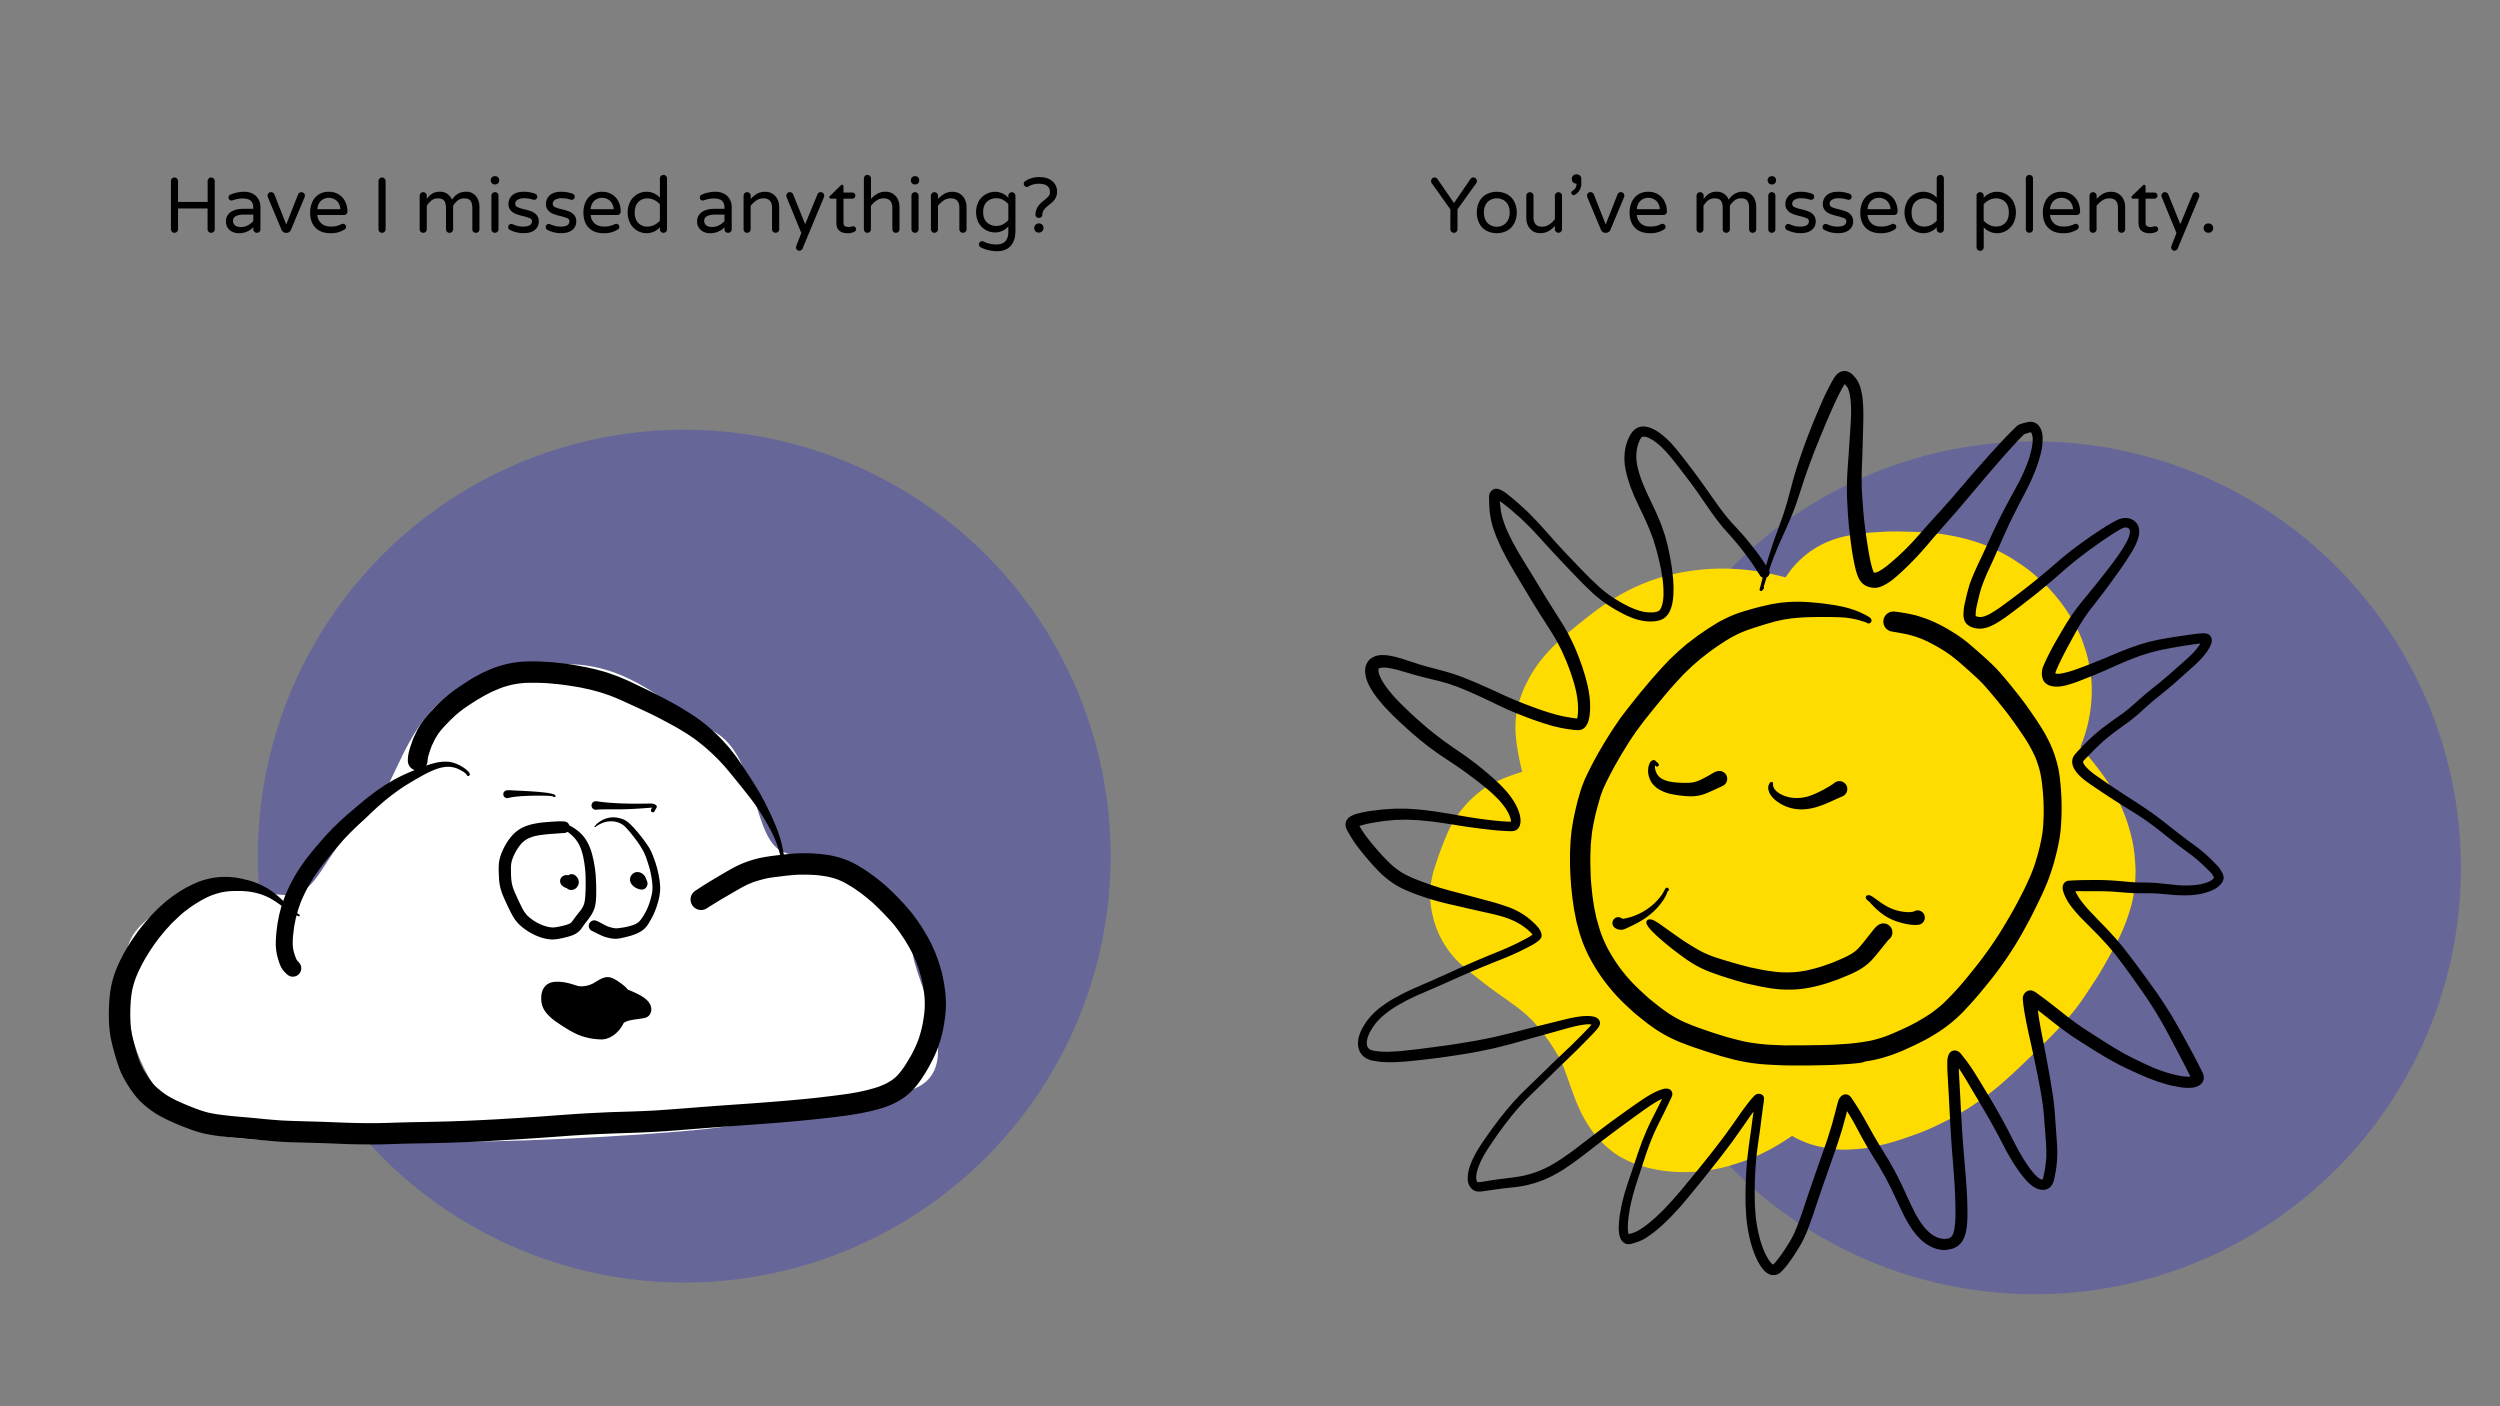 <svg id="Layer_1" data-name="Layer 1" xmlns="http://www.w3.org/2000/svg" viewBox="0 0 1920 1080"><rect x="0" y="0" width="1920" height="1080" fill="#808080" stroke="none"/><defs><style>.cls-1{fill:blue;opacity:0.2;}.cls-2{fill:#fff;}.cls-3{fill:#ffdc00;}</style></defs><circle class="cls-1" cx="525.5" cy="657.5" r="327.5"/><path class="cls-2" d="M700.72,729c0,23.17,43.85,90.84.75,107.37C674.67,846.61,598,858.8,560.05,864.77c-39.83,6.25-153.88,12-201.28,12-50.88,0-148.1,2.65-190-4.49-37.95-6.46-63-53.14-68.09-80.81-11.22-60.61-2.72-73.07,14.22-86.8,43.4-35.16,62.1-20.2,104-17.21,25.92,1.85,29.13-33.09,57.62-55.37,41.15-32.17,24.69-122,158.62-122,49.23,0,76.52,31.81,113,51.63,34.42,18.71,29.27,83.92,53.87,92.78C648.65,671.34,700.72,704.73,700.72,729Z"/><path d="M275.87,878.86c-6.36-.06-12.72-.34-19.06-.6q-11-.45-21.91-.72l-9.75-.26c-3.29-.09-6.6-.22-9.88-.46s-6.72-.46-10.08-.78c-3.64-.34-7.27-.68-10.91-1s-7.05-.66-10.58-1c-2.92-.26-5.86-.48-8.78-.79l-6.24-.68c-1.58-.18-3.14-.46-4.71-.7-2.45-.37-4.86-.81-7.29-1.35a80.56,80.56,0,0,1-10.83-3.32l-5.34-2c-1.73-.64-3.42-1.41-5.12-2.12-1.24-.51-2.45-1.06-3.67-1.62-1.66-.76-3.33-1.49-5-2.34-1.77-.94-3.56-1.84-5.28-2.85a66.57,66.57,0,0,1-9.45-6.68,53.68,53.68,0,0,1-7.73-7.64c-1.14-1.44-2.22-2.89-3.29-4.39s-2-3-3-4.54a85.31,85.31,0,0,1-5-9.23c-.36-.75-.63-1.55-.94-2.32-.23-.57-.44-1.14-.65-1.73-.69-2-1.37-4-2-6-1-3.29-1.93-6.6-2.79-9.92-.41-1.56-.75-3.13-1.1-4.71-.21-1-.47-1.93-.62-2.9s-.28-1.94-.43-2.9a86.69,86.69,0,0,1-.79-10.43c-.1-3.23-.1-6.47.07-9.69.12-2.28.22-4.56.42-6.83a78.43,78.43,0,0,1,2.53-14.24,86.78,86.78,0,0,1,4.88-12.92c.92-2,2-4,3-6,.68-1.33,1.45-2.6,2.2-3.89s1.63-2.77,2.49-4.13c1-1.53,1.91-3.1,3-4.59l3.52-5c.89-1.26,1.89-2.44,2.83-3.65s1.8-2.27,2.76-3.37c1.26-1.47,2.53-2.93,3.79-4.39s2.71-2.87,4.08-4.28c.92-.94,1.81-1.89,2.79-2.77q2.36-2.1,4.7-4.21c1.36-1.21,2.86-2.28,4.31-3.39s2.75-2,4.17-3c1.26-.85,2.5-1.74,3.82-2.51,1.75-1,3.49-2.12,5.31-3,2.47-1.23,4.91-2.47,7.47-3.51a58.87,58.87,0,0,1,15.52-3.81,60,60,0,0,1,20.28,1.62l2.82.67a53,53,0,0,1,7.14,2.39,56.09,56.09,0,0,1,13.71,8c2.48,1.91,4.73,4.1,7,6.23l4.34,4.1h0a84.55,84.55,0,0,0,6.78,5.48l.24.13a.67.67,0,0,1,.07,1.33,1,1,0,0,1-.42,0,20.86,20.86,0,0,1-2.63-1.21,57.86,57.86,0,0,1-5.36-3.2c-1.52-1-2.95-2.1-4.42-3.16s-3.07-2.19-4.6-3.28c-1.84-1.2-3.7-2.34-5.66-3.36a53.08,53.08,0,0,0-5.54-2.38c-1.93-.64-3.87-1.18-5.86-1.63s-4.23-.72-6.37-.94c-1.43-.08-2.87-.23-4.3-.22-2.6,0-5.19,0-7.78.13a60.36,60.36,0,0,0-6.28.86c-2.17.5-4.29,1.11-6.39,1.81s-4.4,1.75-6.54,2.79c-2.33,1.22-4.58,2.58-6.84,3.92-.68.4-1.32.88-2,1.31l-2.25,1.5-4.71,3.5c-.87.65-1.67,1.4-2.5,2.09L137.26,704l-5,4.75c-.86.83-1.64,1.78-2.45,2.66l-2.51,2.7c-2.08,2.51-4.18,5-6.14,7.61-1,1.31-2,2.6-2.94,4l-2.76,4.06q-1.64,2.64-3.26,5.29c-1.1,1.77-2.07,3.64-3.09,5.45-.62,1.23-1.23,2.46-1.84,3.69a80.23,80.23,0,0,0-3.62,8.55,70.18,70.18,0,0,0-2.1,7.54c-.55,3-.91,5.92-1.17,8.91-.14,2.65-.29,5.29-.3,8,0,1.27-.06,2.56,0,3.84l.15,4.57c.11,1.28.21,2.56.31,3.84.07.77.24,1.56.36,2.32s.21,1.41.31,2.11c.3,1.34.59,2.68.89,4,.36,1.67.86,3.32,1.29,5,.78,3,1.72,5.93,2.63,8.87.46,1.32.92,2.63,1.45,3.92s1.18,2.72,1.82,4.06,1.37,2.51,2.11,3.73,1.58,2.53,2.39,3.78l1.76,2.47c.6.85,1.29,1.66,1.95,2.49.51.56,1,1.12,1.54,1.69s1.31,1.25,2,1.86c1.84,1.56,3.71,3.07,5.69,4.47,1.63,1.08,3.3,2.11,5,3l3.32,1.75c2.95,1.35,5.9,2.67,8.89,3.91s6,2.37,9.05,3.5c1.61.54,3.22,1.07,4.86,1.54s3.06.78,4.6,1.1c4.86.94,9.79,1.45,14.71,2,4.5.49,9,.81,13.54,1.22,4.2.38,8.4.81,12.6,1.21,4.49.42,9,.77,13.51,1.1,6.6.3,13.2.51,19.81.67,7,.17,14.1.43,21.15.72,13,.53,26.06.86,39.08.46,7-.22,14-.45,21-.58,7.24-.13,14.49-.26,21.73-.45,13.73-.34,27.45-.95,41.16-1.72,11.18-.63,22.35-1.36,33.53-2.1q10.62-.8,21.25-1.55c6.25-.45,12.51-.88,18.77-1.18l12.08-.58c3.63-.17,7.28-.25,10.91-.37,6.47-.21,12.93-.4,19.39-.71l6.77-.33c13.54-.93,27.07-2,40.6-3.06,13-1,26-1.81,39-2.79s25.78-2,38.65-3.32c6.24-.64,12.48-1.38,18.7-2.15,3.2-.4,6.39-.84,9.59-1.28,2.85-.39,5.69-.92,8.52-1.39L665,837.4c1.38-.29,2.75-.72,4.12-1.08,1.71-.46,3.39-.94,5.07-1.49,2.16-.79,4.26-1.67,6.33-2.67,1.39-.74,2.76-1.52,4.1-2.37,1-.69,1.91-1.42,2.83-2.18s1.65-1.58,2.43-2.42a72.8,72.8,0,0,0,4.51-5.85c1.9-2.87,3.62-5.84,5.37-8.8.48-.82.87-1.69,1.3-2.54s1-2,1.51-3c1.06-2.31,2.05-4.64,2.92-7a103.86,103.86,0,0,0,3-11c.47-2.44.8-4.9,1.17-7.36.26-1.75.36-3.52.51-5.28.1-2.66.07-5.3-.08-8-.26-3.07-.74-6.11-1.17-9.15-.47-2.16-.92-4.31-1.39-6.46-.22-1-.6-2-.89-3l-1.15-3.88q-1.09-3-2.21-5.94c-.3-.82-.71-1.61-1.06-2.4-.46-1-.93-2.09-1.39-3.14l-2.18-4.14c-.72-1.36-1.54-2.67-2.34-4s-1.7-2.84-2.63-4.22l-2.7-4-4-5.32c-.55-.72-1.17-1.38-1.75-2.06L683,706.19c-2.17-2.33-4.33-4.65-6.57-6.91s-4.41-4.29-6.65-6.39c-2.23-1.87-4.44-3.74-6.74-5.51-1.07-.82-2.13-1.67-3.24-2.45l-3.93-2.74c-2.71-1.68-5.39-3.37-8.22-4.85-1.7-.81-3.42-1.53-5.19-2.19a63.37,63.37,0,0,0-6.9-1.88c-2.2-.41-4.41-.67-6.63-1-1.35-.17-2.72-.25-4.09-.34-2.07-.09-4.13-.19-6.19-.21-2.3,0-4.59,0-6.89.11-1.92.13-3.84.28-5.75.48-2.14.21-4.27.47-6.4.74s-4.46.51-6.67.85c-1.08.17-2.17.29-3.24.51L587,675c-2.47.66-4.93,1.35-7.38,2.09L580,677c-.85.29-1.73.57-2.55.93L574,679.36l-3,1.53c-1.43.72-2.8,1.57-4.19,2.35-2.68,1.5-5.31,3.09-8,4.62-5.5,3.19-10.94,6.47-16.29,9.92a7.93,7.93,0,0,1-6.22.81,8.06,8.06,0,0,1-4.25-12.72,9.19,9.19,0,0,1,2.31-2c5.43-3.64,11-7.05,16.61-10.36,6-3.53,11.93-7.21,18.3-10a84,84,0,0,1,20.94-5.77c3.2-.49,6.44-.84,9.66-1.23,3.43-.41,6.86-.72,10.31-1s6.91-.22,10.37-.19c1.84,0,3.72.12,5.56.27,1.59.12,3.21.17,4.8.38l5,.66a60,60,0,0,1,6.24,1.28,66.34,66.34,0,0,1,7.29,2.31,55.59,55.59,0,0,1,5.91,2.62c1.37.7,2.76,1.41,4.07,2.23l4.94,3.06c1.74,1.08,3.39,2.34,5.07,3.52,1.4,1,2.73,2,4.08,3.07,1.13.87,2.23,1.75,3.32,2.67,1.47,1.24,3,2.44,4.41,3.76l4.25,4c1.29,1.21,2.5,2.51,3.75,3.77,1,1,2,2,2.92,3.06,1.27,1.37,2.57,2.72,3.78,4.14l3.76,4.44c1.17,1.37,2.2,2.88,3.3,4.32.87,1.15,1.68,2.35,2.49,3.55,1,1.49,2.09,3,3,4.49l3,5c.8,1.31,1.49,2.66,2.2,4s1.56,2.85,2.22,4.33c.77,1.74,1.54,3.49,2.32,5.23.25.56.43,1.16.64,1.74l1.2,3.23c.57,1.52,1.09,3.05,1.55,4.61l1.56,5.32c.17.57.26,1.18.38,1.75l.84,3.92c.29,1.39.58,2.77.78,4.19.27,1.95.55,3.92.82,5.87.17,1.19.22,2.41.29,3.6s.14,2.49.18,3.73a56,56,0,0,1-.17,6.48l-.48,5.37c-.06.68-.21,1.36-.31,2-.17,1.14-.34,2.26-.51,3.39a92.92,92.92,0,0,1-2.36,10.68,90.35,90.35,0,0,1-4.66,12.94c-1,2.2-2.14,4.33-3.23,6.47a104.87,104.87,0,0,1-5.61,9.62,74.36,74.36,0,0,1-7.66,10.17,47,47,0,0,1-11.2,8.9,62.78,62.78,0,0,1-11.49,5.11c-2.37.79-4.75,1.43-7.17,2.07-3.23.85-6.49,1.49-9.76,2.17-1.76.36-3.53.63-5.3.92-1.48.25-3,.51-4.45.71-3.58.49-7.17,1-10.76,1.42-13.68,1.7-27.39,3-41.12,4.17C586.92,863.14,573.46,864,560,865q-21.15,1.57-42.29,3.27-9.9.76-19.81,1.24c-6.6.33-13.21.53-19.82.75q-10.47.35-20.94.83c-5.87.28-11.73.67-17.59,1-13.48,1-27,2-40.45,2.81s-26.71,1.69-40.08,2.19c-7,.26-14,.52-21,.7-7.29.18-14.57.3-21.86.44-6.86.12-13.72.37-20.58.58-3,.1-6.08.13-9.12.13C282.92,878.93,279.4,878.88,275.87,878.86Z"/><path d="M601,661.79a1.16,1.16,0,0,1-1.13-1.43s0,0,0,0,0-.11,0-.17,0-.23,0-.34-.06-.46-.11-.69c-.43-1.93-.93-3.84-1.48-5.75s-1.26-4-1.95-6l-.93-2.26c-.31-.76-.58-1.56-.94-2.3-.78-1.61-1.55-3.22-2.33-4.82-1.64-3-3.29-6-5-8.9s-3.54-5.69-5.36-8.52-3.87-5.48-5.91-8.14-4.2-5.39-6.34-8.06L562.69,596c-2.11-2.61-4.27-5.17-6.44-7.73l-3.53-3.82c-1-1.08-2.05-2.09-3.1-3.12s-2.18-2.17-3.32-3.19l-3.92-3.55c-2.14-1.77-4.26-3.57-6.49-5.24-1.2-.9-2.36-1.85-3.61-2.69l-4.45-3c-3.75-2.29-7.49-4.6-11.35-6.7q-6.08-3.3-12.2-6.48c-2.55-1.26-5.1-2.53-7.68-3.74q-5-2.33-10-4.63l-9.52-4.34c-2.79-1.27-5.68-2.36-8.51-3.53l-5.9-2c-1.74-.6-3.51-1-5.29-1.52s-3.63-1-5.48-1.39L445.8,528c-3.91-.67-7.81-1.33-11.74-1.86-1.78-.24-3.55-.5-5.34-.67l-6.64-.64a173.6,173.6,0,0,0-19.22-.33,80.31,80.31,0,0,0-8.75,1.18,76.2,76.2,0,0,0-8,2.18c-2.94,1.07-5.78,2.34-8.65,3.58l-4.39,2.24c-1.64.84-3.21,1.84-4.8,2.76-3,1.72-5.83,3.62-8.71,5.48-1.63,1.11-3.25,2.23-4.83,3.42s-3.08,2.45-4.59,3.72c-1.76,1.65-3.51,3.29-5.21,5s-3.55,3.66-5.24,5.56a54.05,54.05,0,0,0-3.43,4.4c-.94,1.44-1.8,2.94-2.61,4.46-.52,1.06-1,2.13-1.55,3.2s-.95,2.32-1.41,3.48a65.88,65.88,0,0,0-2,6.6c-.13.82-.24,1.65-.33,2.48a7.88,7.88,0,0,1-2.22,5.32,7.57,7.57,0,0,1-12.92-5.35,28.71,28.71,0,0,1,1-7.49c.59-2.2,1.33-4.35,2.08-6.51a44.45,44.45,0,0,1,2-5l1.56-3.24a58.12,58.12,0,0,1,4.41-7.45,80.62,80.62,0,0,1,7.42-8.88c1.38-1.51,2.82-3,4.25-4.46s2.9-2.85,4.42-4.18,3.17-2.78,4.83-4.08c3.34-2.6,6.81-5,10.35-7.34,3.37-2.2,6.74-4.46,10.3-6.35,2-1.06,3.95-2.18,6-3.1,2.8-1.25,5.57-2.51,8.47-3.55a77.84,77.84,0,0,1,17.5-4.08,87.71,87.71,0,0,1,11.91-.53c1.94,0,3.89,0,5.83.12l7.24.43c2.41.14,4.81.44,7.21.69,1.74.17,3.45.4,5.17.64s3.71.48,5.55.81L448,512c2.36.41,4.69,1,7,1.5,1.67.36,3.29.77,4.93,1.23,2.25.63,4.54,1.17,6.74,1.95l7,2.47c1.66.59,3.25,1.32,4.86,2s3.33,1.39,5,2.17q6.22,3,12.42,5.94c3.5,1.69,7,3.37,10.43,5.17,3.92,2.05,7.8,4.15,11.67,6.28,3.64,2,7.17,4.22,10.7,6.41A124.28,124.28,0,0,1,548.3,562a121.92,121.92,0,0,1,8.72,8.89c1.35,1.55,2.79,3,4.05,4.67l4.1,5.28c.54.68,1,1.44,1.51,2.15l2.34,3.34c1.26,1.8,2.44,3.66,3.65,5.49q3.15,4.77,6.18,9.61c2.07,3.32,4.16,6.64,6,10.08,1.06,2,2.18,3.91,3.15,5.92s2,4.05,3,6.08c1.83,3.76,3.43,7.63,5.06,11.48a106,106,0,0,1,3.79,11.24c.4,1.37.67,2.8,1,4.19s.56,2.64.79,4a45.19,45.19,0,0,1,.73,4.78c.07.94,0,2.65-1.29,2.65Z"/><path d="M220.94,748.68a22.66,22.66,0,0,1-4.32-4.64,23.51,23.51,0,0,1-2.56-6,47.37,47.37,0,0,1-1.41-5.09,43.83,43.83,0,0,1-.85-9.07,94.58,94.58,0,0,1,.91-11.27l.39-3.08c.11-.87.33-1.74.5-2.59.4-2.09.74-4.19,1.3-6.24.61-2.22,1.12-4.5,1.9-6.68s1.55-4.33,2.33-6.49c.26-.72.62-1.41.93-2.1l1.79-4c.85-1.91,1.89-3.73,2.87-5.58.44-.83.89-1.66,1.33-2.5s.89-1.44,1.33-2.15c1.12-1.81,2.2-3.66,3.42-5.39s2.59-3.68,3.89-5.51c.52-.75,1.12-1.44,1.68-2.16l2.47-3.16c1.27-1.63,2.64-3.19,4-4.78,1.17-1.4,2.37-2.77,3.57-4.15s2.51-2.94,3.83-4.35l4.85-5.2c.48-.52,1-1,1.52-1.47l3.23-3.14c1.3-1.27,2.65-2.46,4-3.67s2.94-2.65,4.45-3.94q5.08-4.35,10.23-8.64c3.19-2.66,6.5-5.16,9.83-7.64,1.61-1.2,3.28-2.3,4.94-3.43.82-.55,1.62-1.16,2.47-1.67l2.7-1.63,2.93-1.77c.74-.45,1.54-.83,2.31-1.25,1.89-1,3.76-2,5.69-2.89,3.87-1.82,7.81-3.46,11.77-5.07,1.86-.75,3.74-1.42,5.61-2.11a61.86,61.86,0,0,1,6.07-1.91,38.94,38.94,0,0,1,7.66-1.29,29.31,29.31,0,0,1,4.19.08,21.69,21.69,0,0,1,4.28,1,26.83,26.83,0,0,1,3.95,1.66,25.72,25.72,0,0,1,3.61,2.16,20.61,20.61,0,0,1,3.08,2.59,4.51,4.51,0,0,1,1.19,1.9,1.28,1.28,0,0,1-.87,1.57,1.25,1.25,0,0,1-1.53-.87l0-.05a.08.08,0,0,0,0,0c-.08-.13-.17-.25-.25-.37l.1.12a7,7,0,0,0-.75-.79c-.47-.4-.95-.77-1.45-1.12a26.63,26.63,0,0,0-2.58-1.5A29.49,29.49,0,0,0,350.5,590c-.79-.26-1.59-.49-2.41-.69a26,26,0,0,0-3-.43c-.66,0-1.3,0-2,0l.27,0a33.19,33.19,0,0,0-3.72.48,40.18,40.18,0,0,0-4.74,1.36c-1.93.7-3.8,1.54-5.65,2.41s-3.57,1.79-5.3,2.77c-2.18,1.23-4.36,2.46-6.51,3.73s-4.06,2.45-6.08,3.69c-1.72,1.06-3.38,2.23-5.05,3.36q-2.25,1.62-4.48,3.26c-1.24.9-2.43,1.87-3.62,2.83s-2.28,1.78-3.37,2.72L290.76,619q-7,6.46-14,13c-2.39,2.26-4.74,4.57-7.1,6.87-.87.85-1.69,1.75-2.53,2.62-1.07,1.11-2.19,2.19-3.22,3.33l-5.2,5.91q-4.78,5.81-9.49,11.68c-2.87,3.59-5.48,7.38-8.1,11.16l-3.84,6.26c-.62,1-1.12,2.11-1.67,3.16l-1.56,3c-1,2.18-2,4.37-2.92,6.56-.45,1-.77,2.14-1.15,3.2s-.69,1.92-1,2.87l-1.8,6.5c-.18,1-.37,1.91-.55,2.87s-.51,2.19-.65,3.3c-.39,3-.82,6.06-1.06,9.11-.11,1.94-.15,3.89-.07,5.83.1,1.18.26,2.34.47,3.5.24,1,.52,2,.82,3a44.07,44.07,0,0,0,1.58,4.14c.05.09.1.18.16.27.27.37.54.72.83,1.07s.5.55.76.82a6.47,6.47,0,0,1-3.7,11,6.25,6.25,0,0,1-.87.06A6.15,6.15,0,0,1,220.94,748.68Z"/><circle class="cls-1" cx="1562.5" cy="666.5" r="327.5"/><path d="M1114.7,178a2.56,2.56,0,0,1-.81-1.92v-15.3l-14.34-20.1a3,3,0,0,1-.48-1.62,2.77,2.77,0,0,1,.75-1.95,2.47,2.47,0,0,1,1.89-.81,2.75,2.75,0,0,1,2.4,1.38l12.54,18.24,12.54-18.24a2.75,2.75,0,0,1,2.4-1.38,2.56,2.56,0,0,1,1.92.81,2.51,2.51,0,0,1,.72,1.95,3,3,0,0,1-.48,1.62l-14.4,20.1v15.3a2.66,2.66,0,0,1-2.7,2.7A2.71,2.71,0,0,1,1114.7,178Z"/><path d="M1141.43,177.11a13.46,13.46,0,0,1-5.37-5.61,19.21,19.21,0,0,1,0-16.62,13.46,13.46,0,0,1,5.37-5.61,17.44,17.44,0,0,1,16.14,0,13.65,13.65,0,0,1,5.4,5.61,18.94,18.94,0,0,1,0,16.62,13.65,13.65,0,0,1-5.4,5.61,17.44,17.44,0,0,1-16.14,0Zm12.81-4.14a9.16,9.16,0,0,0,3.72-3.6,12,12,0,0,0,1.47-6.24A11.88,11.88,0,0,0,1158,157a9,9,0,0,0-3.72-3.57,10.52,10.52,0,0,0-4.71-1.11,10.64,10.64,0,0,0-4.77,1.11,8.78,8.78,0,0,0-3.69,3.57,12.08,12.08,0,0,0-1.44,6.18,12.21,12.21,0,0,0,1.44,6.24,9,9,0,0,0,3.69,3.6,10.41,10.41,0,0,0,4.77,1.14A10.29,10.29,0,0,0,1154.24,173Z"/><path d="M1177.22,177.53a10.14,10.14,0,0,1-3.72-4.26,13.6,13.6,0,0,1-1.29-5.94v-17a2.56,2.56,0,0,1,.81-1.92,2.71,2.71,0,0,1,2-.78,2.66,2.66,0,0,1,2.7,2.7v16.44q0,7.32,6.6,7.32a9.55,9.55,0,0,0,5.37-1.56,19.44,19.44,0,0,0,4.47-4.2v-18a2.56,2.56,0,0,1,.81-1.92,2.71,2.71,0,0,1,1.95-.78,2.66,2.66,0,0,1,2.7,2.7V176a2.71,2.71,0,0,1-.78,1.95,2.56,2.56,0,0,1-1.92.81,2.77,2.77,0,0,1-2.76-2.76v-2.46a19.94,19.94,0,0,1-4.92,4,12.42,12.42,0,0,1-6.24,1.5A10.37,10.37,0,0,1,1177.22,177.53Z"/><path d="M1207.28,149.33a1.78,1.78,0,0,1-.51-1.26,1.67,1.67,0,0,1,.9-1.5,6.85,6.85,0,0,0,2.28-2.1,6.41,6.41,0,0,0,.78-3.48h-.24a3.38,3.38,0,0,1-3.36-3.36v-.36a3.38,3.38,0,0,1,3.36-3.36h.6a3.38,3.38,0,0,1,3.36,3.36v3.54a9.65,9.65,0,0,1-4.92,8.76,1.89,1.89,0,0,1-1,.3A1.63,1.63,0,0,1,1207.28,149.33Z"/><path d="M1230.89,178.16a3.75,3.75,0,0,1-1.32-1.59l-10.44-25a3.36,3.36,0,0,1-.3-1.26,2.71,2.71,0,0,1,.78-1.95,2.56,2.56,0,0,1,1.92-.81,2.81,2.81,0,0,1,2.46,1.56l9.18,23.28,9.18-23.28a2.81,2.81,0,0,1,2.46-1.56,2.56,2.56,0,0,1,1.92.81,2.71,2.71,0,0,1,.78,1.95,3.36,3.36,0,0,1-.3,1.26l-10.44,25a3.75,3.75,0,0,1-1.32,1.59,3.38,3.38,0,0,1-2,.63h-.6A3.38,3.38,0,0,1,1230.89,178.16Z"/><path d="M1255.64,174.92q-4.11-4.17-4.11-11.73a19.56,19.56,0,0,1,1.56-7.86,13.36,13.36,0,0,1,4.8-5.82,13.79,13.79,0,0,1,8-2.22,14,14,0,0,1,7.68,2.07,13.39,13.39,0,0,1,4.92,5.52,17,17,0,0,1,1.68,7.53,2.62,2.62,0,0,1-2.76,2.7h-20.34a9.87,9.87,0,0,0,3.12,6.54q2.64,2.34,7.38,2.34a18,18,0,0,0,4.41-.48,18.32,18.32,0,0,0,3.69-1.38,2.38,2.38,0,0,1,1.08-.24,2.41,2.41,0,0,1,1.68.66,2.18,2.18,0,0,1,.72,1.68,2.59,2.59,0,0,1-1.56,2.22,18.74,18.74,0,0,1-10.5,2.64Q1259.75,179.09,1255.64,174.92Zm19.11-14.25a9.61,9.61,0,0,0-1.53-4.92,8.26,8.26,0,0,0-3.33-2.91,9.15,9.15,0,0,0-8,0,8.06,8.06,0,0,0-3.3,2.91,9.79,9.79,0,0,0-1.5,4.92Z"/><path d="M1303.73,178a2.61,2.61,0,0,1-.78-1.92V150.35a2.71,2.71,0,0,1,.78-1.95,2.56,2.56,0,0,1,1.92-.81,2.77,2.77,0,0,1,2.76,2.76v2.46a15,15,0,0,1,4-4,11,11,0,0,1,6.15-1.56,9.33,9.33,0,0,1,5.76,1.8,10,10,0,0,1,3.42,4.38,12.09,12.09,0,0,1,11-6.18,9.11,9.11,0,0,1,5.61,1.68,10,10,0,0,1,3.33,4.32,14.44,14.44,0,0,1,1.08,5.52v17.28A2.56,2.56,0,0,1,1348,178a2.71,2.71,0,0,1-2,.78,2.66,2.66,0,0,1-2.7-2.7v-16.2q0-3.9-1.38-5.73t-4.74-1.83a7.92,7.92,0,0,0-5.07,1.59,15.38,15.38,0,0,0-3.57,4.17v18a2.56,2.56,0,0,1-.81,1.92,2.71,2.71,0,0,1-2,.78,2.66,2.66,0,0,1-2.7-2.7v-16.2q0-3.9-1.38-5.73t-4.74-1.83a7.92,7.92,0,0,0-5.07,1.59,15.38,15.38,0,0,0-3.57,4.17v18a2.56,2.56,0,0,1-.81,1.92,2.71,2.71,0,0,1-1.95.78A2.61,2.61,0,0,1,1303.73,178Z"/><path d="M1358.45,140.75a3,3,0,0,1-.9-2.16v-.24a3.07,3.07,0,0,1,3.06-3.06h.36a3.07,3.07,0,0,1,3.06,3.06v.24a3.07,3.07,0,0,1-3.06,3.06h-.36A3,3,0,0,1,1358.45,140.75Zm.36,37.26a2.61,2.61,0,0,1-.78-1.92V150.35a2.71,2.71,0,0,1,.78-1.95,2.56,2.56,0,0,1,1.92-.81,2.67,2.67,0,0,1,2.76,2.76v25.74a2.56,2.56,0,0,1-.81,1.92,2.71,2.71,0,0,1-2,.78A2.61,2.61,0,0,1,1358.81,178Z"/><path d="M1372,176.39a2.29,2.29,0,0,1-1-2,2.41,2.41,0,0,1,.66-1.68,2.18,2.18,0,0,1,1.68-.72,2.64,2.64,0,0,1,1.08.24,24.25,24.25,0,0,0,3.84,1.32,17.85,17.85,0,0,0,4.32.48q6.66,0,6.66-4.26a2.27,2.27,0,0,0-1.53-2.1,31.33,31.33,0,0,0-5-1.62,45.27,45.27,0,0,1-5.85-1.74,10.29,10.29,0,0,1-4-2.73,6.94,6.94,0,0,1-1.65-4.83,8.65,8.65,0,0,1,3-6.84q3-2.64,8.67-2.64a25,25,0,0,1,8.7,1.5,2.25,2.25,0,0,1,1.29.9,2.41,2.41,0,0,1,.45,1.38,2.35,2.35,0,0,1-.69,1.68,2.27,2.27,0,0,1-1.71.72,3.37,3.37,0,0,1-.78-.12,23,23,0,0,0-6.84-1.08,9.37,9.37,0,0,0-5.07,1.17,3.49,3.49,0,0,0-1.83,3,2.77,2.77,0,0,0,1.68,2.64,24,24,0,0,0,5.22,1.62,50,50,0,0,1,5.76,1.77,9.52,9.52,0,0,1,3.81,2.73,7.41,7.41,0,0,1,1.59,5,7.93,7.93,0,0,1-3,6.36q-3,2.52-8.55,2.52A22.32,22.32,0,0,1,1372,176.39Z"/><path d="M1400.75,176.39a2.29,2.29,0,0,1-1-2,2.41,2.41,0,0,1,.66-1.68,2.18,2.18,0,0,1,1.68-.72,2.64,2.64,0,0,1,1.08.24,24.25,24.25,0,0,0,3.84,1.32,17.85,17.85,0,0,0,4.32.48q6.66,0,6.66-4.26a2.27,2.27,0,0,0-1.53-2.1,31.33,31.33,0,0,0-5-1.62,45.27,45.27,0,0,1-5.85-1.74,10.29,10.29,0,0,1-4-2.73,6.94,6.94,0,0,1-1.65-4.83,8.65,8.65,0,0,1,3-6.84q3-2.64,8.67-2.64a25,25,0,0,1,8.7,1.5,2.25,2.25,0,0,1,1.29.9,2.41,2.41,0,0,1,.45,1.38,2.35,2.35,0,0,1-.69,1.68,2.27,2.27,0,0,1-1.71.72,3.37,3.37,0,0,1-.78-.12,23,23,0,0,0-6.84-1.08,9.37,9.37,0,0,0-5.07,1.17,3.49,3.49,0,0,0-1.83,3,2.77,2.77,0,0,0,1.68,2.64,24,24,0,0,0,5.22,1.62,50,50,0,0,1,5.76,1.77,9.52,9.52,0,0,1,3.81,2.73,7.41,7.41,0,0,1,1.59,5,7.93,7.93,0,0,1-3,6.36q-3,2.52-8.55,2.52A22.32,22.32,0,0,1,1400.75,176.39Z"/><path d="M1432.82,174.92q-4.11-4.17-4.11-11.73a19.56,19.56,0,0,1,1.56-7.86,13.36,13.36,0,0,1,4.8-5.82,13.79,13.79,0,0,1,8-2.22,14,14,0,0,1,7.68,2.07,13.39,13.39,0,0,1,4.92,5.52,17,17,0,0,1,1.68,7.53,2.62,2.62,0,0,1-2.76,2.7h-20.34a9.87,9.87,0,0,0,3.12,6.54q2.64,2.34,7.38,2.34a18,18,0,0,0,4.41-.48,18.32,18.32,0,0,0,3.69-1.38,2.38,2.38,0,0,1,1.08-.24,2.41,2.41,0,0,1,1.68.66,2.18,2.18,0,0,1,.72,1.68,2.59,2.59,0,0,1-1.56,2.22,18.74,18.74,0,0,1-10.5,2.64Q1436.93,179.09,1432.82,174.92Zm19.11-14.25a9.61,9.61,0,0,0-1.53-4.92,8.26,8.26,0,0,0-3.33-2.91,9.15,9.15,0,0,0-8,0,8.06,8.06,0,0,0-3.3,2.91,9.79,9.79,0,0,0-1.5,4.92Z"/><path d="M1470.14,177.2a14.34,14.34,0,0,1-5.4-5.52,18.45,18.45,0,0,1,0-17,14.34,14.34,0,0,1,5.4-5.52,14.07,14.07,0,0,1,7-1.89,13.79,13.79,0,0,1,10.26,4.56v-14.7a2.63,2.63,0,0,1,.81-2,2.71,2.71,0,0,1,2-.78,2.56,2.56,0,0,1,1.92.81,2.71,2.71,0,0,1,.78,2v38.94a2.66,2.66,0,0,1-2.7,2.7,2.71,2.71,0,0,1-2-.78,2.56,2.56,0,0,1-.81-1.92v-1.56a13.79,13.79,0,0,1-10.26,4.56A14.07,14.07,0,0,1,1470.14,177.2Zm13-4.44a14.82,14.82,0,0,0,4.29-3.27v-12.6a14.82,14.82,0,0,0-4.29-3.27,11.33,11.33,0,0,0-5.19-1.23,9.43,9.43,0,0,0-7.14,2.82q-2.7,2.82-2.7,8t2.7,8A9.43,9.43,0,0,0,1478,174,11.33,11.33,0,0,0,1483.16,172.76Z"/><path d="M1518.77,191.78a2.71,2.71,0,0,1-.78-1.95V150.29a2.66,2.66,0,0,1,2.7-2.7,2.71,2.71,0,0,1,2,.78,2.56,2.56,0,0,1,.81,1.92v1.56a13.79,13.79,0,0,1,10.26-4.56,14.07,14.07,0,0,1,7,1.89,14.34,14.34,0,0,1,5.4,5.52,18.45,18.45,0,0,1,0,17,14.34,14.34,0,0,1-5.4,5.52,14.07,14.07,0,0,1-7,1.89,13.79,13.79,0,0,1-10.26-4.56v15.3a2.67,2.67,0,0,1-2.76,2.76A2.56,2.56,0,0,1,1518.77,191.78Zm21.3-20.61q2.7-2.82,2.7-8t-2.7-8a9.43,9.43,0,0,0-7.14-2.82,11.33,11.33,0,0,0-5.19,1.23,14.82,14.82,0,0,0-4.29,3.27v12.6a14.82,14.82,0,0,0,4.29,3.27,11.33,11.33,0,0,0,5.19,1.23A9.43,9.43,0,0,0,1540.07,171.17Z"/><path d="M1556.63,178a2.61,2.61,0,0,1-.78-1.92V137.15a2.71,2.71,0,0,1,.78-2,2.56,2.56,0,0,1,1.92-.81,2.68,2.68,0,0,1,2,.78,2.72,2.72,0,0,1,.78,2v38.94a2.56,2.56,0,0,1-.81,1.92,2.73,2.73,0,0,1-2,.78A2.61,2.61,0,0,1,1556.63,178Z"/><path d="M1573,174.92c-2.75-2.78-4.11-6.69-4.11-11.73a19.56,19.56,0,0,1,1.56-7.86,13.29,13.29,0,0,1,4.8-5.82,13.79,13.79,0,0,1,8-2.22,14,14,0,0,1,7.68,2.07,13.39,13.39,0,0,1,4.92,5.52,17.1,17.1,0,0,1,1.67,7.53,2.62,2.62,0,0,1-2.75,2.7h-20.34a9.82,9.82,0,0,0,3.12,6.54q2.64,2.34,7.38,2.34a16.75,16.75,0,0,0,8.09-1.86,2.5,2.5,0,0,1,2.76.42,2.15,2.15,0,0,1,.73,1.68,2.61,2.61,0,0,1-1.57,2.22,21.44,21.44,0,0,1-4.61,2,21.74,21.74,0,0,1-5.89.66Q1577.14,179.09,1573,174.92Zm19.11-14.25a9.61,9.61,0,0,0-1.53-4.92,8.32,8.32,0,0,0-3.33-2.91,9.15,9.15,0,0,0-8,0,8,8,0,0,0-3.3,2.91,9.7,9.7,0,0,0-1.5,4.92Z"/><path d="M1605.53,178a2.57,2.57,0,0,1-.78-1.92V150.35a2.67,2.67,0,0,1,.78-1.95,2.53,2.53,0,0,1,1.92-.81,2.78,2.78,0,0,1,2.76,2.76v2.46a19.72,19.72,0,0,1,4.91-4,12.44,12.44,0,0,1,6.25-1.5,10.36,10.36,0,0,1,5.72,1.56,10.14,10.14,0,0,1,3.72,4.26,13.61,13.61,0,0,1,1.3,5.94v17a2.57,2.57,0,0,1-.82,1.92,2.71,2.71,0,0,1-2,.78,2.66,2.66,0,0,1-2.7-2.7V159.65q0-7.32-6.6-7.32a9.55,9.55,0,0,0-5.37,1.56,19.2,19.2,0,0,0-4.46,4.2v18a2.53,2.53,0,0,1-.82,1.92,2.69,2.69,0,0,1-1.94.78A2.58,2.58,0,0,1,1605.53,178Z"/><path d="M1642.37,171.17v-18.6h-4.27a1.13,1.13,0,0,1-1.14-1.14,1.25,1.25,0,0,1,.54-1l8.16-8a1.53,1.53,0,0,1,1-.54,1.06,1.06,0,0,1,.81.36,1.2,1.2,0,0,1,.33.84v4.8h6.78a2.26,2.26,0,0,1,2.35,2.34,2.35,2.35,0,0,1-.66,1.65,2.26,2.26,0,0,1-1.69.69h-6.78v18.12q0,2.34,1.11,3a5.59,5.59,0,0,0,2.79.63,8.32,8.32,0,0,0,2.4-.36l.51-.12a3.27,3.27,0,0,1,.69-.06,2.11,2.11,0,0,1,1.5.63,2,2,0,0,1,.66,1.53,2.27,2.27,0,0,1-1.38,2.1,11.74,11.74,0,0,1-5,1.08Q1642.36,179.09,1642.37,171.17Z"/><path d="M1668.2,191.81a2.55,2.55,0,0,1-.75-1.86,2.7,2.7,0,0,1,.17-1l3.91-10-11.29-27.48a3.07,3.07,0,0,1-.24-1.14,2.68,2.68,0,0,1,.79-1.95,2.53,2.53,0,0,1,1.92-.81,2.61,2.61,0,0,1,1.52.48,2.72,2.72,0,0,1,1,1.2l9.24,22.92,9.42-22.8a2.62,2.62,0,0,1,2.52-1.8,2.56,2.56,0,0,1,1.92.81,2.72,2.72,0,0,1,.79,1.95,2.89,2.89,0,0,1-.19,1l-16.38,39.36a2.7,2.7,0,0,1-2.51,1.86A2.41,2.41,0,0,1,1668.2,191.81Z"/><path d="M1693.39,177.68a3.23,3.23,0,0,1-1-2.37V175a3.38,3.38,0,0,1,3.36-3.36h.61a3.38,3.38,0,0,1,3.35,3.36v.36a3.38,3.38,0,0,1-3.35,3.36h-.61A3.23,3.23,0,0,1,1693.39,177.68Z"/><path d="M132.05,178a2.61,2.61,0,0,1-.78-1.92v-37a2.71,2.71,0,0,1,.78-1.95,2.56,2.56,0,0,1,1.92-.81,2.77,2.77,0,0,1,2.76,2.76v16h22.74v-16a2.71,2.71,0,0,1,.78-1.95,2.56,2.56,0,0,1,1.92-.81,2.77,2.77,0,0,1,2.76,2.76v37a2.56,2.56,0,0,1-.81,1.92,2.71,2.71,0,0,1-2,.78,2.66,2.66,0,0,1-2.7-2.7v-16H136.73v16a2.56,2.56,0,0,1-.81,1.92,2.71,2.71,0,0,1-1.95.78A2.61,2.61,0,0,1,132.05,178Z"/><path d="M178.4,178a8.52,8.52,0,0,1-3.57-3.15,8.68,8.68,0,0,1-1.32-4.77A8.41,8.41,0,0,1,177,163q3.51-2.64,10.29-2.64h7.26v-.48q0-4-1.95-5.7t-6.09-1.74a20.45,20.45,0,0,0-4.05.36,34,34,0,0,0-3.93,1.08,3.37,3.37,0,0,1-.78.12,2.13,2.13,0,0,1-1.56-.66,2.2,2.2,0,0,1-.66-1.62,2.31,2.31,0,0,1,1.56-2.28,26.39,26.39,0,0,1,10.38-2.16,13.55,13.55,0,0,1,7,1.68,10.56,10.56,0,0,1,4.2,4.35,12.65,12.65,0,0,1,1.35,5.79v17a2.56,2.56,0,0,1-.81,1.92,2.71,2.71,0,0,1-1.95.78,2.66,2.66,0,0,1-2.7-2.7v-1.56a15.07,15.07,0,0,1-11.28,4.56A11.15,11.15,0,0,1,178.4,178Zm12-5a14.18,14.18,0,0,0,4.14-3.21v-5H188q-9.06,0-9.06,4.74a4.45,4.45,0,0,0,1.47,3.48q1.47,1.32,4.89,1.32A10.85,10.85,0,0,0,190.43,173Z"/><path d="M217.55,178.16a3.75,3.75,0,0,1-1.32-1.59l-10.44-25a3.36,3.36,0,0,1-.3-1.26,2.71,2.71,0,0,1,.78-1.95,2.56,2.56,0,0,1,1.92-.81,2.81,2.81,0,0,1,2.46,1.56l9.18,23.28L229,149.15a2.81,2.81,0,0,1,2.46-1.56,2.56,2.56,0,0,1,1.92.81,2.71,2.71,0,0,1,.78,1.95,3.36,3.36,0,0,1-.3,1.26l-10.44,25a3.75,3.75,0,0,1-1.32,1.59,3.38,3.38,0,0,1-2,.63h-.6A3.38,3.38,0,0,1,217.55,178.16Z"/><path d="M242.3,174.92q-4.11-4.17-4.11-11.73a19.56,19.56,0,0,1,1.56-7.86,13.36,13.36,0,0,1,4.8-5.82,13.79,13.79,0,0,1,8-2.22,14,14,0,0,1,7.68,2.07,13.39,13.39,0,0,1,4.92,5.52,17,17,0,0,1,1.68,7.53,2.62,2.62,0,0,1-2.76,2.7H243.71a9.87,9.87,0,0,0,3.12,6.54q2.64,2.34,7.38,2.34a18,18,0,0,0,4.41-.48,18.32,18.32,0,0,0,3.69-1.38,2.38,2.38,0,0,1,1.08-.24,2.41,2.41,0,0,1,1.68.66,2.18,2.18,0,0,1,.72,1.68,2.59,2.59,0,0,1-1.56,2.22,18.74,18.74,0,0,1-10.5,2.64Q246.41,179.09,242.3,174.92Zm19.11-14.25a9.61,9.61,0,0,0-1.53-4.92,8.26,8.26,0,0,0-3.33-2.91,9.15,9.15,0,0,0-8,0,8.06,8.06,0,0,0-3.3,2.91,9.79,9.79,0,0,0-1.5,4.92Z"/><path d="M291.47,178a2.61,2.61,0,0,1-.78-1.92v-37a2.71,2.71,0,0,1,.78-1.95,2.56,2.56,0,0,1,1.92-.81,2.77,2.77,0,0,1,2.76,2.76v37a2.56,2.56,0,0,1-.81,1.92,2.71,2.71,0,0,1-1.95.78A2.61,2.61,0,0,1,291.47,178Z"/><path d="M323.09,178a2.61,2.61,0,0,1-.78-1.92V150.35a2.71,2.71,0,0,1,.78-1.95,2.56,2.56,0,0,1,1.92-.81,2.77,2.77,0,0,1,2.76,2.76v2.46a15,15,0,0,1,4.05-4,11,11,0,0,1,6.15-1.56,9.33,9.33,0,0,1,5.76,1.8,10,10,0,0,1,3.42,4.38,12.09,12.09,0,0,1,11-6.18A9.11,9.11,0,0,1,363.8,149a10,10,0,0,1,3.33,4.32,14.44,14.44,0,0,1,1.08,5.52v17.28a2.56,2.56,0,0,1-.81,1.92,2.71,2.71,0,0,1-1.95.78,2.66,2.66,0,0,1-2.7-2.7v-16.2q0-3.9-1.38-5.73t-4.74-1.83a7.92,7.92,0,0,0-5.07,1.59,15.38,15.38,0,0,0-3.57,4.17v18a2.56,2.56,0,0,1-.81,1.92,2.71,2.71,0,0,1-1.95.78,2.66,2.66,0,0,1-2.7-2.7v-16.2q0-3.9-1.38-5.73t-4.74-1.83a7.92,7.92,0,0,0-5.07,1.59,15.38,15.38,0,0,0-3.57,4.17v18A2.56,2.56,0,0,1,327,178a2.71,2.71,0,0,1-1.95.78A2.61,2.61,0,0,1,323.09,178Z"/><path d="M377.81,140.75a3,3,0,0,1-.9-2.16v-.24a3.07,3.07,0,0,1,3.06-3.06h.36a3.07,3.07,0,0,1,3.06,3.06v.24a3.07,3.07,0,0,1-3.06,3.06H380A3,3,0,0,1,377.81,140.75Zm.36,37.26a2.61,2.61,0,0,1-.78-1.92V150.35a2.71,2.71,0,0,1,.78-1.95,2.56,2.56,0,0,1,1.92-.81,2.67,2.67,0,0,1,2.76,2.76v25.74A2.56,2.56,0,0,1,382,178a2.71,2.71,0,0,1-2,.78A2.61,2.61,0,0,1,378.17,178Z"/><path d="M391.31,176.39a2.29,2.29,0,0,1-1-2,2.41,2.41,0,0,1,.66-1.68,2.18,2.18,0,0,1,1.68-.72,2.64,2.64,0,0,1,1.08.24,24.25,24.25,0,0,0,3.84,1.32,17.85,17.85,0,0,0,4.32.48q6.66,0,6.66-4.26a2.27,2.27,0,0,0-1.53-2.1,31.33,31.33,0,0,0-5-1.62,45.27,45.27,0,0,1-5.85-1.74,10.29,10.29,0,0,1-4-2.73,6.94,6.94,0,0,1-1.65-4.83,8.65,8.65,0,0,1,3-6.84q3-2.64,8.67-2.64a25,25,0,0,1,8.7,1.5,2.25,2.25,0,0,1,1.29.9,2.41,2.41,0,0,1,.45,1.38,2.35,2.35,0,0,1-.69,1.68,2.27,2.27,0,0,1-1.71.72,3.37,3.37,0,0,1-.78-.12,23,23,0,0,0-6.84-1.08,9.37,9.37,0,0,0-5.07,1.17,3.49,3.49,0,0,0-1.83,3,2.77,2.77,0,0,0,1.68,2.64,24,24,0,0,0,5.22,1.62,50,50,0,0,1,5.76,1.77,9.52,9.52,0,0,1,3.81,2.73,7.41,7.41,0,0,1,1.59,5,7.93,7.93,0,0,1-3,6.36q-3,2.52-8.55,2.52A22.32,22.32,0,0,1,391.31,176.39Z"/><path d="M420.11,176.39a2.29,2.29,0,0,1-1-2,2.41,2.41,0,0,1,.66-1.68,2.18,2.18,0,0,1,1.68-.72,2.64,2.64,0,0,1,1.08.24,24.25,24.25,0,0,0,3.84,1.32,17.85,17.85,0,0,0,4.32.48q6.66,0,6.66-4.26a2.27,2.27,0,0,0-1.53-2.1,31.33,31.33,0,0,0-5-1.62,45.27,45.27,0,0,1-5.85-1.74,10.29,10.29,0,0,1-4-2.73,6.94,6.94,0,0,1-1.65-4.83,8.65,8.65,0,0,1,3-6.84q3-2.64,8.67-2.64a25,25,0,0,1,8.7,1.5,2.25,2.25,0,0,1,1.29.9,2.41,2.41,0,0,1,.45,1.38,2.35,2.35,0,0,1-.69,1.68,2.27,2.27,0,0,1-1.71.72,3.37,3.37,0,0,1-.78-.12,23,23,0,0,0-6.84-1.08,9.37,9.37,0,0,0-5.07,1.17,3.49,3.49,0,0,0-1.83,3,2.77,2.77,0,0,0,1.68,2.64,24,24,0,0,0,5.22,1.62,50,50,0,0,1,5.76,1.77,9.52,9.52,0,0,1,3.81,2.73,7.41,7.41,0,0,1,1.59,5,7.93,7.93,0,0,1-3,6.36q-3,2.52-8.55,2.52A22.32,22.32,0,0,1,420.11,176.39Z"/><path d="M452.18,174.92q-4.11-4.17-4.11-11.73a19.56,19.56,0,0,1,1.56-7.86,13.36,13.36,0,0,1,4.8-5.82,13.79,13.79,0,0,1,8-2.22,14,14,0,0,1,7.68,2.07,13.39,13.39,0,0,1,4.92,5.52,17,17,0,0,1,1.68,7.53,2.62,2.62,0,0,1-2.76,2.7H453.59a9.87,9.87,0,0,0,3.12,6.54q2.64,2.34,7.38,2.34a18,18,0,0,0,4.41-.48,18.32,18.32,0,0,0,3.69-1.38,2.38,2.38,0,0,1,1.08-.24,2.41,2.41,0,0,1,1.68.66,2.18,2.18,0,0,1,.72,1.68,2.59,2.59,0,0,1-1.56,2.22,18.74,18.74,0,0,1-10.5,2.64Q456.29,179.09,452.18,174.92Zm19.11-14.25a9.61,9.61,0,0,0-1.53-4.92,8.26,8.26,0,0,0-3.33-2.91,9.15,9.15,0,0,0-8,0,8.06,8.06,0,0,0-3.3,2.91,9.79,9.79,0,0,0-1.5,4.92Z"/><path d="M489.5,177.2a14.34,14.34,0,0,1-5.4-5.52,18.45,18.45,0,0,1,0-17,14.34,14.34,0,0,1,5.4-5.52,14.07,14.07,0,0,1,7.05-1.89,13.79,13.79,0,0,1,10.26,4.56v-14.7a2.63,2.63,0,0,1,.81-2,2.71,2.71,0,0,1,1.95-.78,2.56,2.56,0,0,1,1.92.81,2.71,2.71,0,0,1,.78,2v38.94a2.66,2.66,0,0,1-2.7,2.7,2.71,2.71,0,0,1-1.95-.78,2.56,2.56,0,0,1-.81-1.92v-1.56a13.79,13.79,0,0,1-10.26,4.56A14.07,14.07,0,0,1,489.5,177.2Zm13-4.44a14.82,14.82,0,0,0,4.29-3.27v-12.6a14.82,14.82,0,0,0-4.29-3.27,11.33,11.33,0,0,0-5.19-1.23,9.43,9.43,0,0,0-7.14,2.82q-2.7,2.82-2.7,8t2.7,8a9.43,9.43,0,0,0,7.14,2.82A11.33,11.33,0,0,0,502.52,172.76Z"/><path d="M540.26,178a8.52,8.52,0,0,1-3.57-3.15,8.68,8.68,0,0,1-1.32-4.77,8.41,8.41,0,0,1,3.51-7.08q3.51-2.64,10.29-2.64h7.26v-.48q0-4-1.95-5.7t-6.09-1.74a20.45,20.45,0,0,0-4,.36,34,34,0,0,0-3.93,1.08,3.37,3.37,0,0,1-.78.12,2.13,2.13,0,0,1-1.56-.66,2.2,2.2,0,0,1-.66-1.62,2.31,2.31,0,0,1,1.56-2.28,26.39,26.39,0,0,1,10.38-2.16,13.55,13.55,0,0,1,7,1.68,10.56,10.56,0,0,1,4.2,4.35,12.65,12.65,0,0,1,1.35,5.79v17a2.56,2.56,0,0,1-.81,1.92,2.71,2.71,0,0,1-2,.78,2.66,2.66,0,0,1-2.7-2.7v-1.56a15.07,15.07,0,0,1-11.28,4.56A11.15,11.15,0,0,1,540.26,178Zm12-5a14.18,14.18,0,0,0,4.14-3.21v-5h-6.54q-9.06,0-9.06,4.74A4.45,4.45,0,0,0,542.3,173q1.47,1.32,4.89,1.32A10.85,10.85,0,0,0,552.29,173Z"/><path d="M571.85,178a2.61,2.61,0,0,1-.78-1.92V150.35a2.71,2.71,0,0,1,.78-1.95,2.56,2.56,0,0,1,1.92-.81,2.77,2.77,0,0,1,2.76,2.76v2.46a19.94,19.94,0,0,1,4.92-4,12.42,12.42,0,0,1,6.24-1.5,10.37,10.37,0,0,1,5.73,1.56,10.14,10.14,0,0,1,3.72,4.26,13.6,13.6,0,0,1,1.29,5.94v17a2.56,2.56,0,0,1-.81,1.92,2.71,2.71,0,0,1-2,.78,2.66,2.66,0,0,1-2.7-2.7V159.65q0-7.32-6.6-7.32a9.55,9.55,0,0,0-5.37,1.56,19.44,19.44,0,0,0-4.47,4.2v18a2.56,2.56,0,0,1-.81,1.92,2.71,2.71,0,0,1-2,.78A2.61,2.61,0,0,1,571.85,178Z"/><path d="M612.08,191.81a2.59,2.59,0,0,1-.75-1.86,2.72,2.72,0,0,1,.18-1l3.9-10-11.28-27.48a3.07,3.07,0,0,1-.24-1.14,2.71,2.71,0,0,1,.78-1.95,2.56,2.56,0,0,1,1.92-.81,2.62,2.62,0,0,1,1.53.48,2.72,2.72,0,0,1,1,1.2l9.24,22.92,9.42-22.8a2.61,2.61,0,0,1,2.52-1.8,2.58,2.58,0,0,1,1.92.81,2.71,2.71,0,0,1,.78,1.95,2.88,2.88,0,0,1-.18,1l-16.38,39.36a2.7,2.7,0,0,1-2.52,1.86A2.44,2.44,0,0,1,612.08,191.81Z"/><path d="M642.35,171.17v-18.6h-4.26a1.1,1.1,0,0,1-.81-.33,1.06,1.06,0,0,1-.33-.81,1.23,1.23,0,0,1,.54-1l8.16-8a1.51,1.51,0,0,1,1-.54,1.06,1.06,0,0,1,.81.36,1.2,1.2,0,0,1,.33.84v4.8h6.78a2.26,2.26,0,0,1,2.34,2.34,2.3,2.3,0,0,1-.66,1.65,2.22,2.22,0,0,1-1.68.69h-6.78v18.12c0,1.56.36,2.55,1.11,3a5.59,5.59,0,0,0,2.79.63,8.37,8.37,0,0,0,2.4-.36l.51-.12a3.27,3.27,0,0,1,.69-.06,2.11,2.11,0,0,1,1.5.63,2,2,0,0,1,.66,1.53,2.27,2.27,0,0,1-1.38,2.1,11.74,11.74,0,0,1-5,1.08Q642.35,179.09,642.35,171.17Z"/><path d="M664.24,178a2.61,2.61,0,0,1-.78-1.92V137.15a2.71,2.71,0,0,1,.78-2,2.56,2.56,0,0,1,1.92-.81,2.75,2.75,0,0,1,2.76,2.76v15.66a19.94,19.94,0,0,1,4.92-4,12.42,12.42,0,0,1,6.24-1.5,10.35,10.35,0,0,1,5.73,1.56,10.23,10.23,0,0,1,3.73,4.26,13.74,13.74,0,0,1,1.28,5.94v17A2.56,2.56,0,0,1,690,178a2.71,2.71,0,0,1-2,.78,2.65,2.65,0,0,1-2.69-2.7V159.65q0-7.32-6.61-7.32a9.55,9.55,0,0,0-5.37,1.56,19.44,19.44,0,0,0-4.47,4.2v18a2.59,2.59,0,0,1-.8,1.92,2.75,2.75,0,0,1-2,.78A2.61,2.61,0,0,1,664.24,178Z"/><path d="M700.42,140.75a3,3,0,0,1-.9-2.16v-.24a3.07,3.07,0,0,1,3.06-3.06H703a3.07,3.07,0,0,1,3,3.06v.24a3.07,3.07,0,0,1-3,3.06h-.37A3,3,0,0,1,700.42,140.75Zm.37,37.26a2.58,2.58,0,0,1-.79-1.92V150.35a2.68,2.68,0,0,1,.79-1.95,2.53,2.53,0,0,1,1.92-.81,2.67,2.67,0,0,1,2.75,2.76v25.74a2.52,2.52,0,0,1-.81,1.92,2.69,2.69,0,0,1-1.94.78A2.58,2.58,0,0,1,700.79,178Z"/><path d="M715.72,178a2.61,2.61,0,0,1-.78-1.92V150.35a2.71,2.71,0,0,1,.78-1.95,2.56,2.56,0,0,1,1.92-.81,2.77,2.77,0,0,1,2.76,2.76v2.46a19.94,19.94,0,0,1,4.92-4,12.42,12.42,0,0,1,6.24-1.5,10.37,10.37,0,0,1,5.73,1.56,10.14,10.14,0,0,1,3.72,4.26,13.6,13.6,0,0,1,1.29,5.94v17a2.56,2.56,0,0,1-.81,1.92,2.71,2.71,0,0,1-2,.78,2.66,2.66,0,0,1-2.7-2.7V159.65q0-7.32-6.6-7.32a9.55,9.55,0,0,0-5.37,1.56,19.44,19.44,0,0,0-4.47,4.2v18a2.56,2.56,0,0,1-.81,1.92,2.71,2.71,0,0,1-2,.78A2.61,2.61,0,0,1,715.72,178Z"/><path d="M758.74,192a23,23,0,0,1-5.82-2.22,2.28,2.28,0,0,1-1.08-2.1,2.46,2.46,0,0,1,.69-1.71,2.23,2.23,0,0,1,1.71-.75,3,3,0,0,1,1.08.24,21.83,21.83,0,0,0,9.9,2.28q9.18,0,9.18-9.78v-4a13.54,13.54,0,0,1-10.26,4.56,14.46,14.46,0,0,1-6.87-1.77,14.3,14.3,0,0,1-5.49-5.28,18,18,0,0,1,0-17.1,14.3,14.3,0,0,1,5.49-5.28,14.46,14.46,0,0,1,6.87-1.77,13.54,13.54,0,0,1,10.26,4.56v-1.5a2.71,2.71,0,0,1,.78-1.95,2.56,2.56,0,0,1,1.92-.81,2.77,2.77,0,0,1,2.76,2.76v26.82q0,7.56-3.66,11.64t-10.44,4.08A28.4,28.4,0,0,1,758.74,192Zm11.52-19.68a18,18,0,0,0,4.14-3.24V156.71a18,18,0,0,0-4.14-3.24,10.08,10.08,0,0,0-5-1.2,10.19,10.19,0,0,0-7.35,2.73q-2.85,2.73-2.85,7.89t2.85,7.89a10.19,10.19,0,0,0,7.35,2.73A10.08,10.08,0,0,0,770.26,172.31Z"/><path d="M796,166.64a2.17,2.17,0,0,1-.75-1.65,11,11,0,0,1,1-4.74,12.66,12.66,0,0,1,2.25-3.39,36.67,36.67,0,0,1,3.45-3.09,22.29,22.29,0,0,0,3.36-3.12,4.61,4.61,0,0,0,1.08-3q0-6.54-8.58-6.54a16.65,16.65,0,0,0-4.11.51,12.75,12.75,0,0,0-3.57,1.47,2.67,2.67,0,0,1-1.5.48,2.46,2.46,0,0,1-2.4-2.4,2.63,2.63,0,0,1,1.5-2.28,17.65,17.65,0,0,1,5-2.22,22,22,0,0,1,5.58-.66q6.12,0,9.81,3.06a10.19,10.19,0,0,1,3.69,8.28,9.49,9.49,0,0,1-.84,4.11,11,11,0,0,1-2,3,33.33,33.33,0,0,1-3.18,2.79,23.3,23.3,0,0,0-3.87,3.69A6.37,6.37,0,0,0,800.5,165a2.13,2.13,0,0,1-.78,1.65,2.71,2.71,0,0,1-1.86.69A2.68,2.68,0,0,1,796,166.64Zm-.72,11a3.47,3.47,0,0,1-1-2.55,3.59,3.59,0,0,1,3.54-3.54,3.47,3.47,0,0,1,2.55,1,3.4,3.4,0,0,1,1.05,2.49,3.59,3.59,0,0,1-3.6,3.6A3.4,3.4,0,0,1,795.25,177.68Z"/><path class="cls-3" d="M1275.79,898.88c-14.06-2.14-28.45-6.9-39.53-16.12A83.86,83.86,0,0,1,1225,871.51a85.53,85.53,0,0,1-5.77-8.23,98.74,98.74,0,0,1-7.25-13.86c-2.33-5.07-4.11-10.41-6-15.66-1.58-4.4-3.12-8.81-4.74-13.19-.92-2.48-2-4.89-3.13-7.27-2.43-4.18-5-8.28-7.59-12.34-1-1.4-2-2.8-3-4.16-2-2.66-4-5.49-6.15-8L1178,785c-1.8-2-3.82-3.82-5.75-5.7-2.34-2-4.7-3.91-7.15-5.77-3.82-2.89-7.74-5.63-11.65-8.39-7.43-5.23-14.71-10.69-21.76-16.42-4.08-3.32-8.2-6.63-12-10.33A72.28,72.28,0,0,1,1100.5,704a78.57,78.57,0,0,1-2.26-16.12c-.21-5.55.86-10.65,2-16a61.11,61.11,0,0,1,1.68-5.91c1.31-4.08,2.71-8.18,4.19-12.2,1.66-4.49,3.38-8.93,5.28-13.32a71.14,71.14,0,0,1,5.88-11.2,78,78,0,0,1,5.91-8.23c1.68-1.93,3.35-3.86,5.08-5.72a79.86,79.86,0,0,1,6.23-5.65,56,56,0,0,1,11.25-7.53,106.61,106.61,0,0,1,11.31-5.28q6-2.18,12.06-4.12c-1.36-4.89-2.33-10-3.25-14.89a115.09,115.09,0,0,1-2-18.36,71.17,71.17,0,0,1,2.45-19.26,87.42,87.42,0,0,1,7.33-18c6-11.69,14.58-21.7,24.21-30.49,8.14-7.43,16.78-14.25,25.49-21,4.45-3.46,9.19-6.65,14-9.66,3.08-1.95,6.15-3.86,9.36-5.6a158.53,158.53,0,0,1,24.91-10.84,160.29,160.29,0,0,1,22.19-5.42,169.68,169.68,0,0,1,23.26-2.42,174.4,174.4,0,0,1,31.14,1.79c5,.66,10.07,1.7,15,2.84,2.72.63,5.45,1.27,8.15,2q1.7-2.65,3.64-5.16a72.13,72.13,0,0,1,20.63-18.15,75.13,75.13,0,0,1,26.53-9.16c4.51-.73,9-1.55,13.55-1.87,7.6-.52,15.13-1.06,22.74-.89,12.13.29,24.38.49,36.36,2.52,12.15,2.07,24.26,5.21,35.47,10.43a126.68,126.68,0,0,1,15.91,8.43c3.72,2.41,7.45,4.88,11,7.52,3.77,2.78,7.31,6.16,10.76,9.21a65,65,0,0,1,4.95,4.87,141,141,0,0,1,10.42,12.32,125,125,0,0,1,8.91,13.66c2,3.71,3.91,7.47,5.6,11.33s2.87,7.94,4.22,11.91c.33,1,.59,2,.84,3,1,4.12,1.85,8.29,2.52,12.48a91.82,91.82,0,0,1,1.07,16.4,119,119,0,0,1-3.44,25.63,114.16,114.16,0,0,1-5.26,15.58l0,.05c1.23,1.45,2.44,2.91,3.66,4.37,4.06,4.89,8.14,9.83,11.9,15a140,140,0,0,1,17.23,30A135.64,135.64,0,0,1,1636,639a106.59,106.59,0,0,1,3.4,18.31c.34,4.27.76,8.71.71,13a113,113,0,0,1-.92,12.86,93,93,0,0,1-4,17.72,144.1,144.1,0,0,1-6,15.78c-1.68,3.59-3.49,7.12-5.34,10.62-2.44,4.61-5,9.15-7.56,13.68-2,3.51-4,7-6.25,10.43-5.37,8.25-10.63,16.6-16.73,24.34-9.54,12.09-20.62,22.81-31.58,33.58-8.72,8.56-17.57,16.95-26.84,24.9a228.22,228.22,0,0,1-22,16.13,212.73,212.73,0,0,1-23.81,13.25,163.22,163.22,0,0,1-18.5,7.82c-8.74,3.1-17.49,6.17-26.57,8.13-3.89.84-7.93,1.76-11.92,2.31s-8.15.73-12.2,1c-8.38.53-16.47-1-24.6-2.75a67.41,67.41,0,0,1-11.06-3.78,61.71,61.71,0,0,1-7.93-4c-4.33,3-8.79,5.8-13.32,8.43s-9.12,4.88-13.8,7.05a161.35,161.35,0,0,1-15.24,5.72,124,124,0,0,1-25.47,5.72,127.56,127.56,0,0,1-15.15.92A117.71,117.71,0,0,1,1275.79,898.88Z"/><path d="M1432.86,477.52l.24.4,0,0a2.75,2.75,0,0,1-.31-.59Zm-5.42,338.9c-3.45.39-6.91.68-10.38.89-4.08.24-8.16.55-12.25.65-8.07.18-16.15.41-24.22.33-4.07,0-8.15,0-12.22-.15-5.94-.28-11.87-.49-17.79-1.09a148,148,0,0,1-17.38-2.93c-2.19-.49-4.34-1.13-6.51-1.7-1.6-.43-3.23-.8-4.81-1.3l-7.4-2.3c-4.25-1.32-8.47-2.77-12.69-4.18-3.66-1.22-7.26-2.64-10.87-4-2-.75-4-1.69-5.91-2.59q-4.27-2-8.33-4.36c-2.48-1.46-4.9-3-7.27-4.68-1.76-1.23-3.54-2.48-5.21-3.82l-6-4.8c-1.31-1.06-2.62-2.11-3.87-3.25l-5.91-5.45c-2.92-2.69-5.67-5.59-8.33-8.54a136.57,136.57,0,0,1-19.85-28.8,108.11,108.11,0,0,1-6.7-16.4c-.68-2.1-1.2-4.26-1.79-6.38-.5-1.74-1-3.46-1.31-5.24L1209,699c-.37-1.82-.56-3.7-.84-5.54-.24-1.62-.5-3.25-.67-4.88-.25-2.33-.51-4.66-.76-7s-.35-4.9-.53-7.35c-.11-1.65-.18-3.29-.24-5-.07-2-.19-3.93-.2-5.9q0-3.68,0-7.35c0-1.86.13-3.72.21-5.58s.16-3.86.34-5.78c.22-2.23.43-4.46.65-6.69.08-.8.26-1.6.39-2.39.23-1.4.46-2.81.68-4.22.34-2.05.8-4.08,1.23-6.11.36-1.72.73-3.43,1.15-5.13.48-2,.9-4,1.46-5.9.67-2.29,1.33-4.58,2-6.86s1.49-4.25,2.27-6.35c.68-1.86,1.6-3.64,2.41-5.45.91-2,1.92-3.93,2.9-5.89,1.82-3.66,3.81-7.22,5.77-10.8.95-1.73,2-3.42,3-5.12.8-1.37,1.59-2.77,2.43-4.12,2.29-3.68,4.53-7.39,7-11,1.39-2.06,2.79-4.1,4.18-6.16,1.07-1.59,2.3-3.09,3.45-4.62,2.53-3.38,5.17-6.67,7.8-10,2.23-2.79,4.48-5.56,6.78-8.3,2.63-3.13,5.22-6.31,7.93-9.37s5.61-6.38,8.54-9.46l2.83-3c.43-.45.83-.92,1.28-1.34l5.33-5c1.36-1.28,2.76-2.49,4.18-3.7s3-2.67,4.62-3.89l6-4.55c1.57-1.2,3.21-2.28,4.83-3.4,1.45-1,2.88-2.05,4.37-3l6.16-3.86c2.09-1.31,4.32-2.42,6.52-3.55a85.28,85.28,0,0,1,8-3.57c3.51-1.38,7.13-2.45,10.76-3.49s7.43-2.11,11.2-2.95l4-.89c1-.21,1.93-.48,2.89-.63l6.62-1.06c.67-.11,1.38-.11,2.07-.17l4.23-.33c2.16-.16,4.32-.14,6.48-.17,4.12-.05,8.24.29,12.34.63s8,.84,11.92,1.37c1.84.25,3.67.57,5.49.86,1.08.18,2.16.43,3.23.64.84.17,1.67.31,2.49.52,2,.53,4,1.07,6,1.7s3.75,1.32,5.61,2.05c.92.36,1.8.85,2.69,1.26s1.73.85,2.57,1.3a24.36,24.36,0,0,1,2.57,1.51,3.88,3.88,0,0,1,1.65,1.93,2.33,2.33,0,0,1-1.87,2.89,2.17,2.17,0,0,1-1.91-.66l-1.16-.4c-1.62-.53-3.23-1-4.87-1.49s-3.35-.81-5-1.17l-4-.59c-1.36-.2-2.76-.24-4.13-.35-5.08-.2-10.15-.32-15.23-.28-3.05,0-6.09.07-9.14.13-2.5.06-5,.21-7.49.33l-5.82.53c-.74.06-1.47.18-2.21.3-.38.07-.77.13-1.15.18l-3.29.48-5.91,1.3c-1.2.26-2.39.66-3.57,1s-2.18.57-3.25.9c-5.09,1.55-10.19,3.09-15.2,4.87a92.3,92.3,0,0,0-10.09,4.42q-4,2.13-7.85,4.61l-5,3.26-5.11,3.64c-1.59,1.14-3.11,2.36-4.65,3.56s-2.89,2.23-4.28,3.42l-5.32,4.58-5.33,5.1c-1.59,1.52-3.06,3.17-4.57,4.77-3.17,3.37-6.23,6.84-9.25,10.34q-7.45,8.88-14.69,17.93c-1.24,1.55-2.52,3.08-3.71,4.67l-4.32,5.79c-2.3,3.09-4.4,6.32-6.54,9.5l-5,8.1c-1.67,2.69-3.21,5.48-4.81,8.22-2.91,5-5.52,10.16-8.09,15.34-.78,1.7-1.56,3.41-2.33,5.11-.39.85-.66,1.78-1,2.65s-.63,1.71-.94,2.57c-1,3.48-2,7-2.94,10.5-.41,1.66-.85,3.31-1.21,5-.43,2-.85,3.94-1.28,5.91l-.54,3.21c-.2,1.25-.5,2.52-.63,3.78-.27,2.71-.53,5.42-.81,8.13-.25,5.13-.49,10.26-.36,15.39.06,2.86.15,5.72.23,8.58.08,2.52.3,5,.48,7.57.25,2.34.48,4.69.72,7,.21,2,.54,4,.83,6,.26,1.8.51,3.6.88,5.39.45,2.17.89,4.34,1.34,6.52,1.19,4.2,2.29,8.41,3.73,12.53a101.92,101.92,0,0,0,4.73,10.77,120.12,120.12,0,0,0,17.46,25c2.72,2.95,5.54,5.79,8.5,8.51,1.88,1.72,3.77,3.44,5.65,5.18,5.19,4.2,10.34,8.44,15.91,12.13a99.74,99.74,0,0,0,9.66,5.46c8,3.76,16.32,6.53,24.66,9.33l5.69,1.77c1.55.48,3.09,1,4.65,1.43l7,1.84c2.61.68,5.21,1.29,7.86,1.82a156.86,156.86,0,0,0,16.6,2.1l11.74.53c1.9.09,3.8,0,5.7,0l6.73,0c4.28,0,8.57-.1,12.85-.16,4,0,8-.19,11.93-.29,1.79,0,3.59-.21,5.37-.32l6.76-.42a159.43,159.43,0,0,0,18.08-2.51,99.53,99.53,0,0,0,11.07-3.26c5.36-2,10.52-4.41,15.7-6.79,2.65-1.22,5.22-2.61,7.8-3.95l4.68-2.76c2.21-1.31,4.37-2.66,6.5-4.12a104.45,104.45,0,0,0,9.49-7.59,213.25,213.25,0,0,0,15.7-16.8c4.39-5.29,8.75-10.6,12.91-16.08,2.21-2.91,4.35-5.87,6.49-8.84,1.87-2.59,3.62-5.27,5.41-7.92s3.54-5.49,5.24-8.28c2.15-3.53,4.24-7.08,6.31-10.66,1.68-2.9,3.29-5.84,4.86-8.8,1.84-3.47,3.61-7,5.39-10.48q2.38-5,4.62-10.07c.79-1.78,1.44-3.64,2.16-5.45.61-1.54,1.11-3.15,1.64-4.73.54-1.83,1.09-3.66,1.63-5.48s.93-3.54,1.39-5.3c.81-3.08,1.43-6.21,2-9.33.25-1.63.57-3.27.71-4.9s.28-3.41.42-5.12l.21-5.19c.07-1.8.11-3.64.06-5.45,0-2-.08-4-.13-5.93s-.2-3.68-.31-5.52c-.24-2.8-.5-5.58-.81-8.38s-.83-5.64-1.36-8.45l-1.14-4.35c-.19-.75-.49-1.49-.74-2.22l-.69-2.1c-.48-1.26-.91-2.56-1.48-3.77l-2-4.23c-1.64-3-3.28-6.09-5.18-9q-3-4.6-6.15-9.12t-6.22-8.66c-2.07-2.83-4.3-5.55-6.48-8.28-4.27-5.32-8.63-10.54-13.15-15.64-1.36-1.42-2.71-2.84-4.13-4.2-1.71-1.63-3.45-3.23-5.21-4.82-3.13-2.84-6.31-5.64-9.5-8.42-1.85-1.55-3.7-3.08-5.62-4.55s-3.8-2.74-5.73-4.06c-2.15-1.32-4.28-2.64-6.48-3.86s-4.63-2.5-7-3.69l-2.11-.94c-.72-.31-1.43-.68-2.16-.95l-4.63-1.68-4.19-1.22c-1.28-.37-2.61-.59-3.91-.89-3.27-.62-6.54-1.27-9.83-1.77a7.94,7.94,0,0,1-5.09-2.86,7.75,7.75,0,0,1,1.22-10.88,7.93,7.93,0,0,1,5.79-1.63c2,.2,3.88.48,5.81.8,2.1.36,4.21.68,6.28,1.15l3.44.77c.91.2,1.79.51,2.68.77,2.24.66,4.41,1.42,6.6,2.21a105,105,0,0,1,11.57,5.3c3.46,1.77,6.76,3.87,10.07,5.9,1.86,1.14,3.62,2.46,5.42,3.69.76.52,1.46,1.13,2.19,1.69.9.7,1.8,1.39,2.67,2.13l-.77-.65c6.4,5.43,12.77,10.93,18.82,16.75s11.39,12.5,16.71,19.07c4.5,5.55,8.85,11.23,12.89,17.13,2.08,3,4.22,6.06,6.19,9.17,2.08,3.29,4.24,6.56,6,10l-.45-.86c.22.43.45.86.67,1.3v0l0,.08,0,0h0c.34.6.64,1.22,1,1.83l.06.12,0,0c.08.16.16.32.25.48s.21.41.32.62c-.06-.12-.12-.24-.19-.36l.27.5h0l0,0,0,0v0h0v0l0,0h0a.43.43,0,0,1,0,.07h0c.9,1.79,1.67,3.65,2.48,5.49.38.85.65,1.76,1,2.64s.75,2,1.06,3c.62,2,1.26,4,1.76,6,.25,1,.5,2.06.74,3.08.33,1.34.5,2.71.74,4.06.66,3.9,1,7.87,1.32,11.81s.52,8,.57,12.08,0,8.33-.22,12.5c-.1,2.25-.26,4.49-.45,6.74-.18,2.09-.47,4.14-.77,6.22s-.8,4.37-1.22,6.55c-.34,1.75-.75,3.5-1.18,5.23-1,3.84-1.89,7.73-3.13,11.49-1.33,4.07-2.63,8.15-4.29,12.09-1.56,3.71-3.14,7.42-4.88,11-2.05,4.29-4.13,8.54-6.27,12.79-1.74,3.45-3.6,6.85-5.45,10.26a271.23,271.23,0,0,1-26.65,40.26c-2.76,3.45-5.55,6.84-8.37,10.23-2.44,2.95-5,5.85-7.56,8.65l-4.64,5c-2,2.15-4.2,4.14-6.38,6.11s-4.57,3.9-7,5.71a102.83,102.83,0,0,1-9.76,6.51c-2.15,1.26-4.27,2.61-6.5,3.74-3.4,1.74-6.79,3.5-10.27,5.08-2.18,1-4.37,2-6.58,3a131.46,131.46,0,0,1-16.88,6,104.52,104.52,0,0,1-12.41,2.52C1430.78,816,1429.11,816.22,1427.44,816.42Z"/><path d="M1350.76,840.06a7.08,7.08,0,0,1,1.44.23,3.42,3.42,0,0,1,2.57,3.3c0,.9-.11,1.73-.22,2.63-.1.7-.21,1.4-.31,2.1-.15,1.1-.3,2.2-.46,3.3-.31,2.32-.61,4.63-.92,7-.54,4.12-1,8.25-1.61,12.36-.62,4.34-1.3,8.69-1.79,13.05-.25,2.27-.58,4.54-.75,6.81-.2,2.49-.39,5-.59,7.45-.07,1.45-.14,2.9-.2,4.35s-.16,2.67-.19,4l-.09,5.09c0,1.29-.08,2.58-.06,3.87q.06,4.63.14,9.25c0,1.46.2,2.93.3,4.38s.21,3.1.31,4.65c.47,4.16,1.12,8.29,2,12.39a105,105,0,0,0,3,10.74,69.89,69.89,0,0,0,3.26,7.48c.65,1.2,1.34,2.37,2.1,3.51.53.73,1.07,1.43,1.66,2.12l.48.44.53.4.4.22h0l0,0,.1-.07c.55-.52,1.07-1.06,1.59-1.62,1.38-1.67,2.67-3.41,4-5.13.53-.69,1-1.42,1.48-2.13l1.82-2.61,2.67-4.21a80.27,80.27,0,0,0,4.35-7.87,204.79,204.79,0,0,0,7.83-20.93c1.77-5.29,3.54-10.59,5.37-15.86,4.09-11.85,8.27-23.67,12.36-35.52q1.69-5.4,3.37-10.8c.5-1.6.89-3.25,1.33-4.87.64-2.38,1.3-4.75,1.89-7.14.53-2.17,1.13-4.31,1.74-6.46a8.43,8.43,0,0,1,1.84-3.53,6.45,6.45,0,0,1,1.3-1.14,6.13,6.13,0,0,1,1.53-.67,4.5,4.5,0,0,1,3.59.56,7.72,7.72,0,0,1,2.32,2.5c.41.61.82,1.22,1.22,1.83,1,1.47,1.93,3,2.88,4.46,3.88,6.1,7.32,12.47,10.85,18.79s7.4,12.64,11.22,18.89c.77,1.25,1.58,2.49,2.31,3.77l3.6,6.39c1.89,3.35,3.56,6.82,5.29,10.26,1.58,3.14,3,6.36,4.46,9.55,2.06,4.43,4.09,8.87,6.29,13.23a91.56,91.56,0,0,0,5,8.41,55.09,55.09,0,0,0,3.42,4.36c1,1.06,2,2.07,3.11,3.05.78.63,1.56,1.23,2.38,1.81s1.78,1,2.71,1.5c.49.22,1,.42,1.49.6.88.27,1.76.49,2.65.67a17.87,17.87,0,0,0,1.79.23l-.57,0a18.69,18.69,0,0,0,2,0l-.59,0a16,16,0,0,0,2-.21l.88-.24a8.19,8.19,0,0,0,1.3-.63l-.51.26.53-.34.51-.41a9.85,9.85,0,0,0,.92-1l-.37.42.33-.48.42-.74c-.08.16-.16.31-.23.47h0a15.83,15.83,0,0,0,.68-1.59c.29-1,.53-2,.74-3,.35-2.19.57-4.39.71-6.61.09-1.86.11-3.71.12-5.56,0-1.43.06-2.87,0-4.3-.07-3.06-.09-6.12-.24-9.18s-.25-6.16-.47-9.23c-.24-3.56-.48-7.11-.73-10.67q-.48-6.18-1-12.36a.17.17,0,0,0,0,.07c-1.18-15-1.87-30-2.68-45q-.32-5.73-.65-11.45-.21-3.6-.39-7.2c-.12-2.3-.1-4.6-.1-6.89,0-.87.09-1.71.18-2.56.09-.5.19-1,.31-1.5l.39-1.16a9.28,9.28,0,0,1,.82-1.56,7,7,0,0,1,1.15-1.15,4.39,4.39,0,0,1,3.17-.89,5.83,5.83,0,0,1,3,1.1,14.19,14.19,0,0,1,2.39,2.62c2.12,2.58,4.11,5.23,6,8,3.18,4.53,6,9.29,8.87,14,3.14,5.19,6.29,10.39,9.37,15.63s5.85,10.28,8.67,15.49c2.65,4.9,5.14,9.88,7.67,14.84l2.44,4.57c.7,1.31,1.45,2.58,2.21,3.85s1.58,2.76,2.45,4.09c1,1.55,2.07,3.11,3.09,4.66a72.56,72.56,0,0,0,5,6.33c.71.72,1.43,1.41,2.18,2.08q.62.49,1.26.93l-.45-.29a14.14,14.14,0,0,0,1.54.91l.62.24.45.09h.32l0,0,.15-.26c.08-.18.16-.37.23-.56.4-1.44.7-2.89,1-4.35l.57-3.15c.2-1.12.31-2.27.47-3.41.27-2,.4-4,.55-6.07l0-4.37c0-1.2-.09-2.41-.15-3.62-.12-2.64-.33-5.27-.52-7.91l-.54-6.94h0q-.28-3.72-.55-7.42c-.19-2-.37-4-.56-6-.17-1.8-.46-3.6-.71-5.4-.52-3.75-1.2-7.46-1.86-11.19-.61-3.45-1.31-6.89-2-10.32l-2.34-11.44q-1.2-5.5-2.39-11c-.79-3.62-1.66-7.22-2.4-10.84s-1.5-7.09-2.12-10.66a123.9,123.9,0,0,1-1.89-13.13,7,7,0,0,1,.7-4.11,6.87,6.87,0,0,1,2.3-2.4,5.24,5.24,0,0,1,4-.58,6.39,6.39,0,0,1,1.74.64,30.68,30.68,0,0,1,2.78,1.87c3,2.21,6,4.41,8.9,6.67,5.82,4.46,11.51,9.1,17.37,13.54,3.89,2.94,7.93,5.63,12,8.31l9.39,6c3.54,2.28,7.12,4.5,10.7,6.72,1.39.86,2.83,1.65,4.25,2.47s3.12,1.84,4.73,2.68l5.59,2.92c1.6.84,3.26,1.59,4.89,2.38l0,0c2.63,1.25,5.26,2.5,7.92,3.69,1.15.52,2.29,1.06,3.46,1.52l5.2,2-.57-.18c2.59.85,5.16,1.76,7.79,2.46l3,.78c.41.11.83.24,1.25.32l4.2.82c1.26.19,2.51.33,3.77.45.9,0,1.8.05,2.71,0l-.62,0c.43,0,.85-.06,1.27-.11-1.38-2.65-2.73-5.31-4.08-8q-3.72-7.11-7.47-14.19c-2.51-4.76-4.93-9.57-7.56-14.26-1.29-2.31-2.54-4.65-3.9-6.92l-2.72-4.57c-.59-1-1.15-2-1.77-2.94-1.62-2.54-3.25-5.07-4.88-7.62-.71-1.11-1.5-2.19-2.25-3.29l-2.48-3.64c-4.35-6.17-8.71-12.34-13.17-18.44-2.29-3.14-4.67-6.2-7-9.28-.81-1.06-1.69-2.06-2.54-3.08l-4.07-4.81-3.59-3.87c-1.07-1.16-2.13-2.35-3.24-3.48l-7.93-8c-1.58-1.59-3.15-3.18-4.73-4.76a97.94,97.94,0,0,1-8.44-9.76,37.06,37.06,0,0,1-5.85-11,9.15,9.15,0,0,1-.45-2.26,6.37,6.37,0,0,1,.09-2.22,7.37,7.37,0,0,1,.55-1.44,5.52,5.52,0,0,1,1.31-1.57,5.41,5.41,0,0,1,3.18-1l2.38-.15c1.75-.09,3.5-.15,5.25-.21,3.52-.12,7-.1,10.57-.14a198.82,198.82,0,0,1,21.55.91c3.06.29,6.12.54,9.18.78s6.39.22,9.59.26,6.22.1,9.3.41,6.44.7,9.66,1l5.09.53c1.6.16,3.23.21,4.85.3l5.18,0-.52,0c1.6-.12,3.2-.19,4.79-.4l2.77-.36c.69-.09,1.38-.26,2.07-.4,1.32-.36,2.63-.71,3.92-1.14.79-.31,1.55-.64,2.31-1,.39-.21.77-.45,1.14-.69l.87-.66-.33.3a10,10,0,0,0,1.47-1.51l-.29.34.29-.4-.39-.81c-.33-.59-.65-1.17-1-1.77l.26.37a11.2,11.2,0,0,0-1.49-1.88l.3.34c-1.74-1.81-3.53-3.56-5.33-5.31s-3.64-3.34-5.5-5c-1.78-1.45-3.56-2.88-5.39-4.26s-3.41-2.51-5.11-3.77c-4.13-3.06-8.18-6.19-12.2-9.38-3.75-3-7.5-6-11.34-8.84-1.94-1.45-3.9-2.86-5.9-4.25s-3.81-2.57-5.73-3.83c-6.29-3.91-12.6-7.79-18.81-11.82-3.39-2.19-6.75-4.42-10.12-6.65-1.36-.9-2.71-1.83-4.06-2.75-2.6-1.76-5.2-3.51-7.67-5.45a49.15,49.15,0,0,1-4.24-3.8,27.43,27.43,0,0,1-3.3-4.13,13.45,13.45,0,0,1-1.18-2.41,8.33,8.33,0,0,1-.57-2.08,8.74,8.74,0,0,1,.33-4.51,11.29,11.29,0,0,1,.83-1.67,11.66,11.66,0,0,1,1.17-1.55c.64-.76,1.34-1.48,2-2.21,1.29-1.38,2.6-2.73,3.91-4.09,2.41-2.49,4.89-4.93,7.46-7.25,1.3-1.17,2.6-2.31,3.93-3.44s2.95-2.36,4.45-3.5c2.72-2.09,5.51-4.07,8.3-6.07,1.48-1.07,3-2.12,4.48-3.18,1.27-.9,2.57-1.81,3.79-2.79s2.59-2,3.83-3.12,2.75-2.37,4.1-3.58q3.89-3.5,7.86-6.88c2.61-2.23,5.33-4.33,8-6.49s5.21-4.24,7.75-6.42c5.51-4.72,10.91-9.57,16.32-14.4l3.28-3.14c.9-.85,1.7-1.81,2.54-2.71,1.12-1.38,2.21-2.74,3.2-4.21q.39-.61.75-1.23c-2.24.22-4.46.53-6.68.87q-4.35.64-8.7,1.34c-5.6.9-11.16,2-16.7,3.17l-5.27,1.32c-1.65.41-3.27,1-4.89,1.46-3,.93-6,2-9,3.12-3.34,1.35-6.69,2.68-10,4.13q-5.2,2.28-10.39,4.6c-7,3.12-14.18,6-21.34,8.78a94.07,94.07,0,0,1-9.4,3.12,32.64,32.64,0,0,1-6,1.15,23.57,23.57,0,0,1-3,.05,19.35,19.35,0,0,1-3.23-.47,9.52,9.52,0,0,1-4.11-2,9.06,9.06,0,0,1-1.4-1.5,7.82,7.82,0,0,1-1-2.08,12.94,12.94,0,0,1-.59-5.1,14.78,14.78,0,0,1,1.31-5.09c1.36-3.24,2.91-6.41,4.5-9.54s3.22-6.16,5-9.17c3.73-6.45,7.42-13,11.59-19.15,2.11-3.12,4.35-6.14,6.69-9.1,2.21-2.78,4.47-5.5,6.72-8.24q6.74-8.24,13.27-16.64c2.19-2.84,4.43-5.65,6.53-8.56,1.07-1.49,2.21-3,3.22-4.48,1.14-1.69,2.26-3.39,3.39-5.09,1.21-2,2.37-4,3.39-6,.48-1.07.92-2.13,1.31-3.23.18-.6.35-1.21.48-1.82,0,.15,0,.3-.08.45a13.13,13.13,0,0,0,.27-1.76c0-.26,0-.52,0-.78,0,.15,0,.31,0,.47a10.74,10.74,0,0,0-.15-1.39c0-.12-.08-.23-.13-.35l-.12-.23-.36-.43-.34-.29c-.18-.1-.35-.21-.53-.3l-.69-.26-.23,0-.51-.07a5.48,5.48,0,0,0-.7,0,8.84,8.84,0,0,0-1.25.22l.18,0h0l.3-.07-.59.18c-.55.23-1.08.47-1.61.74-5.43,3-10.53,6.5-15.65,10q-4.53,3.18-9,6.43c-2.9,2.12-5.75,4.31-8.59,6.52-5.74,4.46-11.16,9.32-16.65,14.09q-3.89,3.36-7.82,6.64c-2.87,2.38-5.72,4.79-8.65,7.1-6,4.71-12,9.37-18.12,13.93a123.94,123.94,0,0,1-11.77,8,36.91,36.91,0,0,1-5.27,2.52,22.69,22.69,0,0,1-5.75,1.34,13.71,13.71,0,0,1-2.31,0,15.32,15.32,0,0,1-2.79-.35c-.91-.23-1.72-.49-2.6-.8l-1.45-.71q-.62-.39-1.2-.81a8,8,0,0,1-2.45-3c-.11-.21-.21-.43-.31-.64a8.16,8.16,0,0,1-.49-1.82,14.07,14.07,0,0,1-.24-2.52,23.16,23.16,0,0,1,.09-2.36c.07-1.1.17-2.18.3-3.27.1-.84.31-1.71.49-2.54s.37-1.65.56-2.47c.4-1.75.79-3.51,1.24-5.25s1-3.72,1.49-5.57,1.16-3.49,1.81-5.21c1.28-3.37,2.76-6.66,4.24-9.94,1.38-3.08,2.88-6.1,4.3-9.16q2.51-5.4,5-10.8c3.66-8,7.45-16,11.51-23.76,2.14-4.1,4.31-8.19,6.55-12.25,2.14-3.87,4.23-7.74,6.25-11.68,1-2.17,2.09-4.33,3-6.54.49-1.15,1-2.3,1.47-3.48q.82-2.19,1.64-4.38c.34-1.11.69-2.22,1-3.33.61-2,1.1-4,1.52-6a49.21,49.21,0,0,0,.72-5.53c0-.69,0-1.38,0-2.08s-.18-1.44-.32-2.16c-.08-.29-.17-.58-.26-.87l-.3-.7-.25-.41-.23-.28-.07-.05-.08-.05-.14,0c-1.53.44-3,.88-4.56,1.4l-.29.12-.22.14c-1.37,1.31-2.67,2.7-4,4.07s-2.54,2.7-3.79,4.06c-2.69,2.92-5.37,5.86-8,8.85q-8.4,9.64-16.71,19.37c-4.69,5.56-9.35,11.17-14.09,16.7-2.32,2.71-4.62,5.45-7,8.13q-4,4.56-8,9.1c-4.8,5.42-9.49,10.94-14.2,16.45s-9.85,10.86-15.13,15.95q-2,1.88-3.93,3.69c-1.52,1.39-3.06,2.73-4.64,4.05a41.8,41.8,0,0,1-9.42,6.08,19,19,0,0,1-2.73.91,10.89,10.89,0,0,1-2.66.39,15.36,15.36,0,0,1-5.12-.76,12.43,12.43,0,0,1-4.21-2.29,12.1,12.1,0,0,1-2.94-3.65,33.24,33.24,0,0,1-2.18-5.56c-.51-1.58-.87-3.21-1.22-4.83q-.66-3.1-1.24-6.22c-1.29-6.94-2.09-14-2.9-21-.84-7.27-1.23-14.57-1.61-21.86-.25-4.78-.33-9.54-.21-14.32s.41-9.67.75-14.5c.71-9.81,1.35-19.63,2-29.45.08-1.66.17-3.32.26-5s.09-3.43.14-5.14c.08-3.14-.12-6.28-.33-9.42-.16-1.38-.35-2.74-.59-4.1s-.7-2.81-1.16-4.2c-.16-.42-.33-.84-.52-1.24s-.34-.59-.53-.87c-.48-.62-1-1.21-1.49-1.79l-.28-.27-.16.23c-2.26,3.65-4.17,7.52-6.07,11.37q-6.51,14.14-12.38,28.58c-2,4.91-4,9.81-5.89,14.78-1,2.69-2,5.37-3,8.08l-2.94,8.28c-2.14,6.49-4.2,13-6.43,19.45-.47,1.34-.89,2.69-1.4,4l-2.43,6.25c-1.21,3.09-2.61,6.12-3.93,9.18-1.25,2.89-2.64,5.71-3.9,8.59l-2.79,6.33c-.58,1.3-1.08,2.63-1.61,3.95-.61,1.55-1.23,3.09-1.85,4.64-.74,1.83-1.36,3.73-2,5.59-.45,1.23-.88,2.47-1.31,3.7a4.06,4.06,0,0,1-1.48,5.3,3.22,3.22,0,0,1-.37.2l-.12.36,0-.07c-.72,2.28-1.38,4.6-2.16,6.87a1.18,1.18,0,0,1,0,1.57c-.25.29-.5.57-.74.86a5.07,5.07,0,0,1-.37.44,1.17,1.17,0,0,1-2-1.11c.76-2.47,1.38-5,2-7.5l.33-1.27a4.17,4.17,0,0,1-2.09-1.71c-1-1.53-2-3.13-3-4.69-1.11-1.75-2.26-3.48-3.43-5.2a234.77,234.77,0,0,0-16.93-21.31q-2.42-2.67-4.8-5.36c-.88-1-1.7-2.08-2.54-3.11s-1.44-1.82-2.14-2.74c-3-3.89-5.76-7.92-8.56-11.94l.26.37c-1.51-2.16-3-4.35-4.5-6.52l.27.38c-1.85-2.64-3.66-5.3-5.56-7.89-2.19-3-4.39-5.93-6.64-8.86-4.67-6.07-9.27-12.22-14.37-17.94a79.45,79.45,0,0,0-5.78-5.68,54.23,54.23,0,0,0-4.37-3.29c-.93-.58-1.86-1.11-2.84-1.61-.62-.28-1.26-.53-1.91-.76a13.8,13.8,0,0,0-1.82-.44l.5.1-.81-.08h-.67l-.5.08-.18.06-.27.14-.15.1-.36.37c-.18.24-.34.48-.52.71s-.37.63-.54,1c-.51,1.09-1,2.2-1.37,3.34s-.63,2.25-.87,3.41c-.23,1.38-.4,2.77-.5,4.17s0,3.05.06,4.59c.18,1.71.45,3.39.79,5.08a73.57,73.57,0,0,0,2,7.14l1.5,4.34c1.32,3.17,2.62,6.35,4.09,9.46q2.58,5.43,5.15,10.87c.6,1.27,1.23,2.54,1.78,3.83l3,7.08c.5,1.19.93,2.38,1.35,3.6l2.31,6.71c.13.37.22.76.32,1.14.3,1.14.59,2.29.89,3.43.42,1.63.88,3.26,1.21,4.91l1.38,6.72c.35,1.71.6,3.45.89,5.18.23,1.43.5,2.84.66,4.28q.38,3.39.76,6.77c.22,2,.28,4,.35,5.93.1,2.51,0,5-.1,7.52a40.41,40.41,0,0,1-.69,5.6,25.44,25.44,0,0,1-2,6.38,14.46,14.46,0,0,1-1.46,2.53,20.15,20.15,0,0,1-1.77,2,11.42,11.42,0,0,1-3.61,2.23,18.74,18.74,0,0,1-5.55,1.15,33.21,33.21,0,0,1-6.61-.15,42.69,42.69,0,0,1-11.45-3.14,80.9,80.9,0,0,1-7.85-3.78,111.06,111.06,0,0,1-10.6-6.42,99.86,99.86,0,0,1-10.51-8.39c-1.6-1.43-3.1-3-4.65-4.46-2.79-2.69-5.47-5.48-8.18-8.26-2.56-2.64-5.1-5.31-7.64-8q-7.48-7.83-14.78-15.83l-3.82-4.21.29.32c-1.92-2.11-3.87-4.19-5.8-6.29l-2.21-2.38c-.9-1-1.9-1.88-2.85-2.81l-4.08-4c-.59-.58-1.17-1.15-1.79-1.69l-6.83-6c-2.88-2.37-5.8-4.68-8.83-6.85.16,1.6.32,3.21.49,4.82.2,1.88.55,3.75.93,5.61a68.56,68.56,0,0,0,2,6.73,92.71,92.71,0,0,0,3.82,8.94c.92,1.86,1.85,3.72,2.77,5.59,1.6,2.85,3.13,5.75,4.82,8.55,2,3.34,4,6.68,6.07,10q6.3,10.18,12.47,20.47c3.58,5.93,7.33,11.75,11,17.61q1.88,3,3.73,5.94c.86,1.36,1.63,2.77,2.43,4.16s1.81,3,2.58,4.57l3.07,6.24c.86,1.74,1.58,3.53,2.33,5.32s1.53,3.57,2.19,5.4c.08.21.15.43.23.64l.19.52c-.08-.22-.16-.43-.23-.64l2.2,6.12c.74,2,1.32,4.16,2,6.24q1.41,4.61,2.44,9.31.72,3.28,1.2,6.62a68.37,68.37,0,0,1,.63,8.33,53.58,53.58,0,0,1-.36,7.16c-.12,1.06-.36,2.11-.57,3.15a13.52,13.52,0,0,1-.7,2.43,12.32,12.32,0,0,1-2.45,4,7.37,7.37,0,0,1-4,2,20.92,20.92,0,0,1-5.64-.28l-2.86-.38c-1.72-.23-3.43-.56-5.13-.85-.79-.14-1.57-.34-2.34-.52l-3.54-.82c-1.84-.43-3.65-1-5.47-1.57-3.49-1-6.92-2.25-10.36-3.43-1.87-.64-3.71-1.38-5.56-2.07-1.56-.58-3.1-1.19-4.64-1.8s-3.07-1.2-4.58-1.84c-1.86-.8-3.76-1.55-5.6-2.4q-6.82-3.16-13.59-6.44l.5.24c-5.24-2.52-10.55-4.91-15.86-7.28-1.16-.52-2.36-1-3.54-1.47l-4.65-1.92c-1.24-.52-2.55-.91-3.82-1.35l-4-1.42c-2.83-.79-5.64-1.66-8.49-2.34-3.12-.75-6.25-1.49-9.36-2.29s-6.47-1.66-9.68-2.59l-5.9-1.71-4-1.16c-2.42-.71-4.84-1.27-7.3-1.78-1.14-.21-2.27-.37-3.42-.5-1,0-1.93,0-2.91,0l.66,0a12.26,12.26,0,0,0-1.71.19l-.63.17-.4.16.21-.11h0l.36-.19a7.6,7.6,0,0,0-1.08.6h0l.06-.05-.09.09,0,0s0,.09-.07.13l-.06.15a.29.29,0,0,1,0,.09l0,.3c0,.31,0,.62,0,.92s.12.87.2,1.3c.14.61.31,1.22.51,1.82.39,1,.81,2,1.28,2.93,1.06,2,2.21,3.81,3.44,5.64,1.15,1.6,2.33,3.16,3.61,4.67,1,1.14,1.93,2.29,2.9,3.44,1.76,1.86,3.5,3.74,5.33,5.55,2.34,2.32,4.7,4.6,7.1,6.87,4.23,4,8.65,7.81,13.06,11.63,2.72,2.21,5.42,4.43,8.2,6.55,1.37,1,2.72,2.13,4.12,3.13l5.64,4c2.82,2,5.72,3.91,8.55,5.9,1.33.93,2.69,1.84,4,2.81l5.5,4.08c1.43,1,2.8,2.19,4.19,3.29s2.46,1.95,3.66,3l4.5,3.78c1.68,1.42,3.27,2.94,4.9,4.41a84.8,84.8,0,0,1,6.34,6.38,58.2,58.2,0,0,1,8.73,12.23,43.58,43.58,0,0,1,2.37,5.74,18,18,0,0,1,.68,2.79,19.6,19.6,0,0,1,.32,2.76,11.64,11.64,0,0,1-.71,4.53,6.19,6.19,0,0,1-2.45,3c-1.72,1.05-3.76,1-5.7.94-1.38-.05-2.76-.1-4.14-.19q-4.62-.3-9.22-.79c-6.31-.68-12.62-1.49-18.91-2.37-5.73-.8-11.41-1.87-17.14-2.68l-5.72-.81c-1.27-.18-2.53-.4-3.8-.53-3.32-.35-6.63-.7-10-1l-9.65-.46c-.31,0-.63,0-1,0l-3.47.1-4.82.13-4.13.41-3.1.3c-.49,0-1,.08-1.47.16-4,.62-7.9,1.19-11.81,2-2.19.5-4.36,1.07-6.5,1.76.71,1.19,1.44,2.36,2.18,3.53.86,1.37,1.79,2.69,2.71,4l3.1,4c1,1.29,2.08,2.52,3.12,3.78,1.83,2.21,3.75,4.34,5.64,6.5l3.63,3.81c1.79,1.87,3.66,3.63,5.61,5.31,1.7,1.41,3.45,2.73,5.28,4a64.39,64.39,0,0,0,5.91,3.32c3,1.39,6,2.65,9.05,3.81s6.16,2.24,9.25,3.34l5.16,1.69c1.87.6,3.77,1.11,5.66,1.66,3.19.93,6.42,1.73,9.63,2.59q10.58,2.81,21.11,5.67a182.6,182.6,0,0,1,18.15,5.55,54.64,54.64,0,0,1,21.8,15,11.61,11.61,0,0,1,1.46,2,16.37,16.37,0,0,1,1.08,2.23,6.9,6.9,0,0,1,.37,1.87,3.72,3.72,0,0,1-.08,1.37c-.53,2-2.41,3.24-4,4.42a31.19,31.19,0,0,1-4.12,2.47c-1.45.79-2.93,1.55-4.41,2.29s-3.24,1.63-4.87,2.42c-1.81.87-3.64,1.68-5.48,2.49-3,1.35-6.15,2.6-9.25,3.84q-5.82,2.32-11.64,4.69c-3.47,1.41-6.91,2.89-10.37,4.35-6.58,2.78-13.07,5.76-19.6,8.64-3.24,1.43-6.47,2.88-9.72,4.27q-5.62,2.4-11.22,4.85c-3,1.34-6,2.8-8.94,4.25l-4.43,2.45q-4.14,2.28-8,4.93a77.55,77.55,0,0,0-6.68,5.29c-1.44,1.36-2.79,2.77-4.09,4.25-1,1.23-1.93,2.48-2.82,3.78a50.28,50.28,0,0,0-2.55,4.52c-.41.93-.78,1.86-1.13,2.82s-.47,1.73-.66,2.62a13,13,0,0,0-.17,1.4c0,.36,0,.72,0,1.08s.07.6.1.9.12.54.19.8l-.17-.45a8.75,8.75,0,0,0,.76,1.78l-.22-.42.36.58.42.5.48.44.51.34.59.3.79.3c.52.15,1,.28,1.58.39,1.84.31,3.69.48,5.54.66l2.21.07c.86,0,1.75.1,2.61.06l6-.23c2.61-.22,5.23-.41,7.83-.7,3-.33,6-.64,9.06-1q10.65-1.33,21.27-2.79c5.74-.78,11.47-1.7,17.19-2.67,2.92-.49,5.85-.93,8.76-1.51l10.66-2.12,11.36-2.69c3.74-.89,7.45-1.91,11.17-2.85,7.42-1.9,14.84-3.75,22.26-5.6q5.2-1.3,10.42-2.58a112.07,112.07,0,0,1,12.47-2.43,40,40,0,0,1,6.74-.25,24.19,24.19,0,0,1,2.68.32c.48.09,1,.2,1.43.33a6.14,6.14,0,0,1,1.29.56,4.81,4.81,0,0,1,2,1.79,4.08,4.08,0,0,1,.77,2.6,4.93,4.93,0,0,1-.28,1.32,10.86,10.86,0,0,1-.74,1.44,15.66,15.66,0,0,1-1.57,2.07c-2.2,2.6-4.66,5-7,7.42-2,2-4,4.09-6,6.1-2.4,2.4-4.82,4.76-7.26,7.11-4.26,4.12-8.57,8.19-12.79,12.36q-6.91,6.81-13.88,13.56c-2.3,2.23-4.57,4.49-6.84,6.75-2.07,2-4,4.25-6,6.38l-2.77,3.29c-.86,1-1.78,2-2.6,3.08l-3.15,4c-.84,1.07-1.7,2.13-2.5,3.22l-3.29,4.5c-.78,1.08-1.6,2.13-2.35,3.23l-5.55,8.09c-1.24,1.91-2.46,3.82-3.63,5.77s-2.25,4-3.26,6.06a58.24,58.24,0,0,0-2.42,6c-.31,1-.59,2.06-.82,3.11s-.3,1.89-.39,2.86a10.76,10.76,0,0,0,0,1.27l.12,1,.18.72.24.59.15.26.22.25,0,0,.15.08.28.08.33,0,.6,0c3-.34,5.9-.88,8.83-1.34,2.29-.37,4.59-.7,6.88-1,6.06-.79,12.15-1.35,18.13-2.57a90.39,90.39,0,0,0,9.83-2.82,89.14,89.14,0,0,0,9.44-4.15,110,110,0,0,0,10.73-6.49l5.78-4c2.77-2.07,5.56-4.11,8.3-6.22,2.93-2.26,5.85-4.54,8.8-6.78,6-4.57,12-9.15,18.15-13.58,6.5-4.7,13-9.38,19.64-13.89,2.54-1.73,5.12-3.38,7.81-4.88a53.4,53.4,0,0,1,5.72-2.72c.85-.35,1.71-.62,2.58-.89a9.65,9.65,0,0,1,3.05-.54,5.83,5.83,0,0,1,2.75.62,4.26,4.26,0,0,1,1.69,2.07,4.43,4.43,0,0,1,0,2.94,8.43,8.43,0,0,1-.65,1.59c-.24.53-.49,1.07-.74,1.6-3,6.38-6.14,12.64-9.3,18.91l-2.84,6c-.88,1.87-1.6,3.83-2.39,5.74-1.52,3.66-2.81,7.41-4.14,11.15q-3,9.18-6,18.36l-1.8,5.51c-.56,1.75-1,3.54-1.56,5.31-.94,3.19-1.66,6.43-2.44,9.66-.29,1.61-.56,3.22-.84,4.82-.5,2.88-.89,5.75-1.11,8.67-.09,1.92-.15,3.84-.07,5.76.08.66.17,1.32.29,2,0-.16-.07-.32-.11-.49a10.72,10.72,0,0,0,.39,1.58l0,0c1.53-.39,3-.89,4.52-1.42.92-.37,1.8-.77,2.68-1.21,1.64-1,3.19-2,4.75-3.08,1.36-1,2.78-2,4.08-3.16l4.75-4.07,5.79-5.58c.43-.42.84-.86,1.25-1.3l3.84-4.12c1.39-1.5,2.77-3,4.1-4.55q2.79-3.24,5.57-6.47c9.45-11.44,18.86-22.93,27.88-34.72,2.11-2.76,4.23-5.51,6.25-8.34,2.15-3,4.3-6,6.41-9,2.25-3.23,4.46-6.47,6.82-9.62,1.33-1.77,2.64-3.57,4-5.29,1.24-1.54,2.56-3,3.92-4.46a5.82,5.82,0,0,1,1.32-.93,3.89,3.89,0,0,1,1.3-.46Zm142.75,120a25.7,25.7,0,0,1-5.16-.68,21.47,21.47,0,0,1-5.28-1.89,33.64,33.64,0,0,1-5.53-3.48,37.21,37.21,0,0,1-5.13-4.91c-5.46-6.2-9.32-13.62-12.82-21.06q-3.09-6.6-6.21-13.19c-1.68-3.55-3.52-7-5.31-10.51l-4.5-7.85c-1.36-2.38-2.86-4.69-4.3-7s-2.82-4.65-4.22-7-2.84-4.87-4.23-7.33c-2.58-4.56-4.92-9.25-7.49-13.82-1.52-2.71-3.13-5.38-4.8-8-.11.4-.21.8-.31,1.2-.25,1.06-.52,2.12-.81,3.17-.68,2.51-1.37,5-2.06,7.53-1,3.65-2.22,7.24-3.35,10.85s-2.37,7-3.58,10.46c-1.15,3.32-2.33,6.64-3.5,10q-3.51,9.94-6.91,19.92-1.82,5.31-3.61,10.63c-1.21,3.6-2.38,7.21-3.69,10.77q-1.18,3.24-2.38,6.48a80.63,80.63,0,0,1-5.23,11.18c-1.25,2.26-2.65,4.41-4,6.59q-1.47,2.29-3,4.51c-2.72,3.85-5.51,7.75-9,10.88a6.65,6.65,0,0,1-1.65,1,8.57,8.57,0,0,1-1.86.59,7.68,7.68,0,0,1-3.81-.13l-1-.34a13.32,13.32,0,0,1-3.14-2.09,25,25,0,0,1-1.87-2,34.15,34.15,0,0,1-2.2-3.15,46.93,46.93,0,0,1-2.89-5.48,65.88,65.88,0,0,1-2.58-6.6,98.43,98.43,0,0,1-3.73-15.35,92.6,92.6,0,0,1-1.28-10.5l-.45-7.64c-.07-1.31-.06-2.61-.07-3.92,0-2.1,0-4.19,0-6.29,0-1.93.1-3.88.15-5.81,0-1.54.07-3.08.15-4.62.14-2.61.21-5.23.43-7.83s.35-5.16.64-7.72c.57-4.94,1.16-9.86,1.87-14.78q1.13-7.75,2.14-15.52.38-2.81.76-5.61c-3.41,4.55-6.56,9.29-9.85,13.93l-4.22,6c-.77,1.08-1.52,2.19-2.32,3.25l-7.81,10.3c-2.41,3.19-4.94,6.29-7.4,9.44-2.18,2.77-4.4,5.51-6.61,8.27-4.42,5.52-8.88,11-13.46,16.43q-2,2.36-4,4.73c-1,1.23-2.18,2.4-3.28,3.6l-4.18,4.54c-.32.35-.69.68-1,1l-3.11,3c-1,1-2,2-3.12,3l-2.81,2.41c-.63.54-1.25,1.13-1.91,1.63-1.43,1.09-2.83,2.24-4.32,3.25l-2.64,1.8a31.44,31.44,0,0,1-6,3.11c-1.84.73-3.76,1.24-5.65,1.8a8.07,8.07,0,0,1-3.59.21,3.47,3.47,0,0,1-1.36-.45,8.38,8.38,0,0,1-2-1.52,8.12,8.12,0,0,1-1.22-1.67,14,14,0,0,1-.92-2.35,16.73,16.73,0,0,1-.48-2.54,25.25,25.25,0,0,1-.23-3c-.06-1.25,0-2.53.1-3.79.05-1,.13-2,.22-3a51.87,51.87,0,0,1,.74-5.54l1.26-6.6c.31-1.64.77-3.24,1.2-4.85s.72-3,1.18-4.43l2.1-6.63c.84-2.68,1.82-5.32,2.73-8s1.85-5.52,2.78-8.28,1.84-5.7,2.86-8.51l1.67-4.64c.5-1.37.94-2.78,1.5-4.13q1-2.4,2-4.8c.45-1.1.87-2.22,1.38-3.29,1.39-3,2.75-5.91,4.22-8.82,2.46-4.87,4.92-9.72,7.33-14.62-.79.36-1.58.73-2.36,1.12-2.47,1.32-4.84,2.8-7.18,4.35-2.87,2-5.75,4-8.59,6.07q-4.92,3.55-9.82,7.13-9.21,6.75-18.3,13.69-4.51,3.45-9,6.94c-3,2.35-6.11,4.66-9.18,7s-6,4.28-9.06,6.39a98.12,98.12,0,0,1-9.86,5.91,82.46,82.46,0,0,1-31.56,9.35c-3.58.39-7.17.76-10.74,1.26l-11.27,1.63c-.91.13-1.83.26-2.75.3a16.91,16.91,0,0,1-2.36-.06,6.48,6.48,0,0,1-1.82-.5,7.2,7.2,0,0,1-1.63-.9,10.46,10.46,0,0,1-3.8-8.17,30.32,30.32,0,0,1,2.09-11,68.53,68.53,0,0,1,6.61-13c2.74-4.44,5.82-8.67,8.82-12.94,2-2.84,4.13-5.57,6.19-8.35,1.17-1.57,2.43-3.07,3.64-4.59.94-1.2,1.88-2.39,2.87-3.55l4.59-5.37c1.16-1.35,2.43-2.62,3.65-3.91,1-1.08,2-2.17,3.07-3.2l5-4.9c2.47-2.43,5-4.81,7.49-7.22l8.84-8.64c5.33-5.21,10.78-10.29,16.16-15.44,2.5-2.38,4.91-4.85,7.34-7.3s4.91-4.94,7.27-7.49l.47-.51c.34-.42.67-.83,1-1.26-.44,0-.89-.09-1.34-.12-.75,0-1.5,0-2.25,0a67.87,67.87,0,0,0-8.14,1.28c-5.35,1.25-10.64,2.82-15.93,4.3l-11.07,3.07q-11.05,3.06-22.1,6.15c-3.6,1-7.23,1.88-10.85,2.8s-7.22,1.62-10.83,2.39c-7,1.5-14.17,2.68-21.3,3.77s-14.56,2.15-21.87,3c-3.88.45-7.75.89-11.64,1.27-1.87.18-3.74.4-5.62.53l-6.37.42c-1.6.11-3.19.11-4.78.13l-2.44,0c-1,0-2.1-.11-3.13-.17-.8,0-1.63,0-2.42-.14-1-.12-1.93-.26-2.9-.39-1.17-.16-2.32-.38-3.47-.62a14.45,14.45,0,0,1-2.58-.77,13.58,13.58,0,0,1-2.94-1.5,11.92,11.92,0,0,1-3.39-3.47,13.27,13.27,0,0,1-1.65-4,14.32,14.32,0,0,1-.38-3c0-1,.06-1.8.16-2.75a24.4,24.4,0,0,1,1.65-6,35.67,35.67,0,0,1,2.77-5.44,45.7,45.7,0,0,1,3.85-5.41,56,56,0,0,1,10.86-10,83,83,0,0,1,9.43-5.94l5.89-3.16c1.5-.8,3.06-1.49,4.6-2.22s2.92-1.38,4.4-2q5.65-2.49,11.34-4.93c3.34-1.45,6.66-3,10-4.45,6.49-2.9,12.92-5.93,19.44-8.76,3.35-1.45,6.69-2.94,10.06-4.34,3.86-1.61,7.71-3.21,11.58-4.79,3.26-1.33,6.53-2.67,9.75-4.12,1.83-.82,3.66-1.65,5.46-2.53,1.56-.76,3.11-1.55,4.65-2.35,2.28-1.19,4.57-2.37,6.76-3.73.48-.34.94-.7,1.4-1.07l0,0a15.47,15.47,0,0,0-1.13-1.3l.31.34c-.91-.94-1.84-1.84-2.82-2.7a62.5,62.5,0,0,0-5.19-3.83c-1.63-1-3.28-1.93-5-2.79a72.09,72.09,0,0,0-7.56-3c-5.66-1.8-11.48-3-17.27-4.3-3.2-.72-6.4-1.43-9.6-2.17l-12.06-2.78c-3.21-.73-6.42-1.45-9.6-2.28-3.74-1-7.47-2-11.13-3.21l-5.82-2c-1.8-.61-3.58-1.33-5.37-2-1.62-.61-3.21-1.34-4.81-2a65.54,65.54,0,0,1-9.85-5.26,69.91,69.91,0,0,1-9.88-8c-1.9-1.79-3.64-3.74-5.42-5.64-1.06-1.13-2.07-2.27-3.07-3.44-1.22-1.42-2.46-2.82-3.63-4.27s-2.44-2.92-3.58-4.43-2.54-3.23-3.68-4.93a98.9,98.9,0,0,1-6.11-10,9.42,9.42,0,0,1-1.35-4.17,7.76,7.76,0,0,1,1-3.88,8.36,8.36,0,0,1,3.24-2.92,23,23,0,0,1,6.07-2.2,83.19,83.19,0,0,1,9.93-1.89l7.33-.91c1.43-.18,2.88-.23,4.32-.32l3.91-.26c.67,0,1.35-.13,2-.13l6.28,0c1.48,0,3,0,4.43.1,3.68.26,7.37.42,11,.88l8.53,1.05c1.19.15,2.38.38,3.57.57l5.36.84c5,.79,10,1.72,15,2.58q7.21,1.23,14.48,2.17c2.82.37,5.65.71,8.48,1,2.45.28,4.92.46,7.38.63,1.58.08,3.16.17,4.74.16v0c0-.2,0-.39,0-.58s-.1-.63-.14-.94c-.21-.88-.46-1.73-.75-2.59s-.78-1.85-1.23-2.76c-.7-1.29-1.46-2.53-2.26-3.76a67.57,67.57,0,0,0-4.36-5.48c-2.32-2.51-4.77-4.86-7.33-7.14-1.39-1.16-2.77-2.34-4.16-3.51s-2.52-2-3.8-3-2.54-2.05-3.85-3l-5.65-4.21c-5.93-4.42-12.15-8.45-18.31-12.54-2.78-1.85-5.53-3.76-8.21-5.75-1.5-1.11-3-2.19-4.5-3.35l-5.28-4.23c-1.12-.89-2.2-1.83-3.28-2.76-1.51-1.3-3.06-2.56-4.54-3.9-3-2.68-5.94-5.37-8.85-8.12-2.44-2.31-4.87-4.65-7.18-7.08l-2.49-2.64c-.54-.57-1.11-1.12-1.62-1.72-1.31-1.55-2.63-3.1-3.94-4.66-1.08-1.27-2-2.65-3-4a62,62,0,0,1-3.54-5.64,37.42,37.42,0,0,1-2.61-5.94,21.81,21.81,0,0,1-1.1-6.65,15,15,0,0,1,.2-2.41,7.65,7.65,0,0,1,.56-2.11,16.07,16.07,0,0,1,1.15-2.17,13.16,13.16,0,0,1,1.37-1.71,7.53,7.53,0,0,1,1.71-1.36,22.88,22.88,0,0,1,2.2-1.15,16,16,0,0,1,6-1.1,22.32,22.32,0,0,1,2.83.11c1.29.12,2.53.31,3.8.55,2.33.44,4.63,1.05,6.9,1.7,3.09.88,6.13,1.95,9.19,2.93l6,1.93c1.84.59,3.72,1.06,5.58,1.59,3.58,1,7.17,1.95,10.77,2.88,1.54.4,3.07.88,4.6,1.32s3.2.89,4.77,1.44c3,1,6,2,8.92,3.21,3.09,1.26,6.18,2.49,9.24,3.82q9.63,4.17,19.13,8.6,8.55,3.94,17.34,7.34c3.29,1.28,6.59,2.49,9.9,3.7,2.66,1,5.36,1.84,8,2.73l6.86,2c.8.23,1.62.38,2.43.57l3.45.81c3.29.57,6.59,1.17,9.91,1.5a.14.14,0,0,1,0-.06c.15-.55.27-1.11.37-1.68,0,.2-.07.4-.11.6.19-1.19.32-2.36.42-3.56a71.68,71.68,0,0,0-.12-7.18,82.59,82.59,0,0,0-1.38-9.1c-.74-3.27-1.61-6.5-2.65-9.68l-1.92-5.83q-1.18-3.12-2.39-6.22c-.69-1.82-1.5-3.58-2.28-5.35s-1.4-3.28-2.21-4.86l-3.13-6.11c-1.74-3-3.43-5.94-5.27-8.84q-3.27-5.12-6.55-10.24c-4.06-6.36-8-12.81-11.87-19.28q-2.58-4.29-5.14-8.59c-2-3.28-3.94-6.55-5.84-9.87q-1.68-3-3.37-5.91c-.85-1.49-1.59-3-2.39-4.57l-1.56-3c-.24-.47-.52-.94-.73-1.43q-1.47-3.24-2.92-6.49c-1-2.22-1.84-4.51-2.66-6.81a65.09,65.09,0,0,1-3.19-12.94c-.26-1.87-.39-3.74-.5-5.61-.12-2.1-.22-4.21-.24-6.32q0-.81,0-1.62a8,8,0,0,1,.31-1.81,4.34,4.34,0,0,1,.68-1.42,6.44,6.44,0,0,1,1.2-1.4,5.43,5.43,0,0,1,2.56-1.24,3.91,3.91,0,0,1,1.08,0,5.78,5.78,0,0,1,1.89.33,19.48,19.48,0,0,1,3.8,1.95c2,1.36,3.88,2.91,5.76,4.43,3.76,3,7.29,6.36,10.87,9.62.66.61,1.34,1.19,2,1.84L1178,398l3.23,3.3c.88.89,1.68,1.86,2.52,2.78q6.58,7.33,13.13,14.7,7.91,8.52,16,16.9c2.58,2.7,5.22,5.35,7.84,8,1.13,1.16,2.34,2.25,3.52,3.36,1.78,1.69,3.54,3.38,5.39,5,1.38,1.16,2.77,2.3,4.2,3.4,2,1.51,4,2.9,6.11,4.26l-.37-.24,5.93,3.56c.73.43,1.52.79,2.27,1.18l3.27,1.7c2.21,1,4.44,1.94,6.73,2.74a47.6,47.6,0,0,0,4.69,1.24c1.09.18,2.17.31,3.27.42a38.43,38.43,0,0,0,3.87,0,21.28,21.28,0,0,0,2.24-.35c.38-.09.76-.2,1.14-.32l.58-.28.42-.25.38-.32.36-.38.45-.63.49-.88c.24-.5.44-1,.63-1.53.28-.95.52-1.91.72-2.89.23-1.38.39-2.76.5-4.15a84.31,84.31,0,0,0-.19-9.27c-.12-1.36-.23-2.74-.44-4.09-.15-1-.31-2-.47-3-.24-1.51-.4-3.06-.71-4.55l-1.35-6.24c-.4-1.86-.89-3.69-1.36-5.53-.39-1.56-.77-3.1-1.23-4.63q-1-3.23-1.94-6.46c-.6-1.57-1.18-3.15-1.78-4.73-.52-1.4-1-2.82-1.63-4.2-1.57-3.57-3.12-7.16-4.8-10.68s-3.46-7.26-5.15-10.91c-.59-1.24-1.19-2.47-1.69-3.75l-2.58-6.41c-.24-.6-.41-1.22-.61-1.84-.39-1.23-.77-2.45-1.16-3.69A68.9,68.9,0,0,1,1248,358a41.43,41.43,0,0,1,.06-12.38,33.2,33.2,0,0,1,4.09-11.7,20,20,0,0,1,1.31-1.94,10.13,10.13,0,0,1,1.52-1.68,13.12,13.12,0,0,1,2.06-1.51,7.38,7.38,0,0,1,1.78-.77,11.45,11.45,0,0,1,4.69-.4c1,.15,1.81.32,2.75.56a17.27,17.27,0,0,1,3.11,1.21c1.1.54,2.14,1.1,3.19,1.74.84.51,1.64,1.09,2.44,1.67a54.16,54.16,0,0,1,5.15,4.31,65.37,65.37,0,0,1,4.57,4.7c1.19,1.34,2.38,2.68,3.49,4.09,7.22,9.11,14.32,18.34,21,27.84,3.37,4.77,6.73,9.56,10.14,14.31,1.37,1.91,2.76,3.8,4.21,5.63.93,1.17,1.82,2.37,2.78,3.51s2.06,2.41,3.08,3.62c2.73,3,5.49,5.93,8.19,8.93s5.14,6.05,7.61,9.15,5,6.35,7.28,9.66c1.35,1.91,2.62,3.88,3.88,5.85,1-3.67,2.14-7.32,3.3-11,1.42-4.46,2.91-8.9,4.53-13.3q2.74-7.47,5.4-15c1-3.23,2.09-6.44,3-9.71q1.65-6,3.22-12c1.77-6.73,3.74-13.43,6-20,1.3-3.84,2.61-7.68,4-11.5s2.78-7.43,4.21-11.13c2.59-6.7,5.4-13.3,8.25-19.88a190.74,190.74,0,0,1,9.45-19.26,24.4,24.4,0,0,1,2.2-3.22,10.13,10.13,0,0,1,1.54-1.53,8,8,0,0,1,1.7-1.13,8.76,8.76,0,0,1,2-.69,8.23,8.23,0,0,1,2.27-.07,6.23,6.23,0,0,1,1.85.48q.59.26,1.17.54c.44.29.87.57,1.3.87a12.06,12.06,0,0,1,1.92,1.79c.59.62,1.12,1.3,1.65,2a18.77,18.77,0,0,1,2.54,4.46,30.48,30.48,0,0,1,1.65,5.6,46.15,46.15,0,0,1,1,6.07c.14,1.84.33,3.68.4,5.53s.14,3.73.14,5.6c0,3.61-.08,7.22-.18,10.83-.21,7.24-.4,14.49-.64,21.73-.21,6.37-.55,12.75-.47,19.12,0,3.09,0,6.18.25,9.26.22,3.31.44,6.61.7,9.92s.54,6.8.9,10.2.82,7.06,1.32,10.58c1,7.09,2.07,14.16,3.5,21.18a72.37,72.37,0,0,0,2.14,7.79c.12.32.26.64.4.95v0l.47.18.37.1.23,0,.42,0-.36.07h0l-.11,0-.09,0h0l.1,0-.3.06a2.84,2.84,0,0,0,.31-.06l.14,0-.13,0a10.22,10.22,0,0,0,1.21-.31c.51-.21,1-.43,1.51-.66,1.19-.65,2.32-1.35,3.45-2.09q3.21-2.28,6.2-4.84c1.67-1.44,3.32-2.91,5-4.39,2.62-2.42,5.19-4.86,7.68-7.4s4.88-5.11,7.22-7.75c5.09-5.75,10.19-11.49,15.37-17.17q7-7.69,13.84-15.61c4.81-5.6,9.56-11.26,14.43-16.81q7.86-9,15.88-17.84,7-7.75,14.41-15.11l1.77-1.72c.44-.42.9-.82,1.36-1.22l.45-.31c.43-.27.88-.51,1.33-.74a43.21,43.21,0,0,1,6.9-1.8,8.35,8.35,0,0,1,3.6.17,5.64,5.64,0,0,1,1.63.66,7.66,7.66,0,0,1,1.49,1,10,10,0,0,1,2.54,3.48,24.21,24.21,0,0,1,.94,2.84,15.78,15.78,0,0,1,.45,3,45.9,45.9,0,0,1-1.39,13c-.55,2.46-1.34,4.86-2.07,7.27-.51,1.73-1.2,3.41-1.81,5.11s-1.43,3.54-2.16,5.3c-.62,1.52-1.36,3-2,4.49s-1.29,2.68-1.94,4c-1.39,2.84-2.87,5.64-4.35,8.44-3.11,5.88-6.09,11.83-9,17.82q-3,6.24-5.77,12.53c-1.9,4.27-3.75,8.56-5.62,12.84-1.75,4-3.61,8-5.45,11.93s-3.6,8.31-5.16,12.56c-.89,2.71-1.64,5.45-2.3,8.24-.7,2.95-1.42,5.9-2,8.87-.14,1.07-.26,2.13-.35,3.2,0,.67,0,1.33,0,2a1.18,1.18,0,0,1,0,.2l.11.08.34.18.55.21.77.22-.57-.11a12.11,12.11,0,0,0,1.69.26h1.07l-.59.05a14.83,14.83,0,0,0,2.11-.26,17.25,17.25,0,0,0,1.74-.49c1.11-.43,2.17-.9,3.23-1.43a101,101,0,0,0,9.33-6c5.92-4.34,11.81-8.71,17.62-13.2,6.06-4.69,12-9.55,17.85-14.48,2.79-2.35,5.54-4.76,8.3-7.14s5.63-4.71,8.5-7,5.73-4.38,8.64-6.51q4.13-3,8.37-5.93c3-2,5.91-4,8.94-5.93s6.13-3.84,9.36-5.47a16.75,16.75,0,0,1,7.2-2.26,14.52,14.52,0,0,1,3.65.43,7.31,7.31,0,0,1,2,.81c.47.28.94.56,1.39.86s.8.68,1.19,1a8.58,8.58,0,0,1,2.23,3.58,12.06,12.06,0,0,1,.56,4.22,19,19,0,0,1-.91,5,39.24,39.24,0,0,1-2.83,6.69c-1.27,2.52-2.84,4.89-4.35,7.28-.93,1.46-1.87,2.92-2.84,4.35-2,3-4.08,6-6.19,8.91-4.23,5.93-8.49,11.83-13,17.58l-7.08,9.14c-2.08,2.69-4,5.5-5.9,8.31l-2.44,3.94c-.88,1.42-1.66,2.91-2.49,4.35-1.54,2.69-3,5.43-4.48,8.15-2.7,4.94-5.34,9.89-7.81,14.94-1.37,2.92-2.8,5.83-3.9,8.87,0,.17-.06.33-.1.5s0,.36,0,.54v0l.27.07c.35.06.7.1,1.06.13s1,0,1.46,0c1-.11,2-.26,3-.45,1.42-.32,2.84-.67,4.24-1.06s3-.92,4.49-1.4l-.58.2c3.39-1.22,6.78-2.42,10.14-3.73,3.82-1.48,7.62-3,11.42-4.53,3-1.22,6-2.52,9-3.78,1.74-.73,3.47-1.5,5.23-2.19l6.37-2.48c1.37-.54,2.75-1,4.14-1.48,1.74-.6,3.48-1.25,5.25-1.77l5.81-1.69c.77-.23,1.59-.38,2.38-.56l3.58-.84c1.8-.42,3.63-.72,5.44-1.07s3.57-.62,5.35-.93c3.39-.57,6.79-1,10.19-1.54s6.84-1,10.27-1.42c1.47-.18,3-.3,4.43-.36a20.33,20.33,0,0,1,2.59.12,5.14,5.14,0,0,1,3.12,1.54,5.21,5.21,0,0,1,1.37,3.07,7.35,7.35,0,0,1-.41,3.35,28.87,28.87,0,0,1-5,8.31c-.52.65-1,1.32-1.58,1.92-.71.78-1.42,1.55-2.14,2.32-1.17,1.28-2.49,2.44-3.74,3.64s-2.69,2.43-4,3.64-2.76,2.46-4.14,3.69c-2.88,2.61-5.77,5.21-8.7,7.75-2.69,2.33-5.45,4.57-8.21,6.81s-5.29,4.2-7.86,6.4q-2.93,2.52-5.8,5.11c-2.35,2.15-4.67,4.33-7.13,6.34-1.42,1.17-2.84,2.31-4.31,3.41s-2.87,2.12-4.32,3.16c-2.91,2.09-5.79,4.2-8.64,6.36s-5.3,4.19-7.85,6.43c-2.32,2.16-4.62,4.33-6.85,6.58-1.31,1.33-2.62,2.65-3.92,4s-2.62,2.61-3.85,4l-.26.33a.33.33,0,0,1-.06.1.09.09,0,0,1,0,.06v.09c0,.11,0,.22,0,.33s.09.36.13.54.16.41.23.61l-.24-.46a12.85,12.85,0,0,0,.85,1.48c.54.73,1.1,1.42,1.71,2.1.9.93,1.82,1.81,2.79,2.67,2.6,2.17,5.38,4.09,8.17,6,1.75,1.22,3.51,2.44,5.28,3.64q5.85,3.95,11.73,7.84c6.23,4,12.48,8,18.62,12.16s12.06,8.81,17.93,13.44c2.74,2.16,5.48,4.34,8.25,6.46,3,2.3,6.07,4.54,9.13,6.78,2.72,2,5.44,4,8,6.27,1.41,1.25,2.82,2.49,4.19,3.77s2.73,2.63,4.07,4c.79.8,1.56,1.6,2.33,2.42a15.76,15.76,0,0,1,1.54,1.82,30.09,30.09,0,0,1,1.83,3,9.06,9.06,0,0,1,1.38,4.07,3.49,3.49,0,0,1-.11.91,6,6,0,0,1-.36,1.56,9.5,9.5,0,0,1-1.56,2.54,17.15,17.15,0,0,1-5.31,4.18,35.6,35.6,0,0,1-5.92,2.35c-1.21.38-2.44.67-3.67,1s-2.52.43-3.77.64-2.55.27-3.81.41-2.37.13-3.56.17-2.28.08-3.43,0l-4.53-.15c-1.26,0-2.52-.19-3.78-.28l-3.3-.27q-4.08-.37-8.14-.7c-2.67-.12-5.32-.21-8-.18l-4.63,0c-1.58,0-3.18-.06-4.77-.09-1.29,0-2.58-.13-3.87-.21s-2.66-.16-4-.27q-4.68-.39-9.37-.73c-2.69-.12-5.38-.23-8.07-.27s-5.35,0-8,0c-4,0-7.92-.08-11.89,0q.35.79.72,1.59a51,51,0,0,0,2.74,4.53,102,102,0,0,0,7.25,8.82q3.49,3.66,7,7.31c2.67,2.76,5.35,5.5,8,8.34l4.5,4.93c1.16,1.26,2.24,2.61,3.34,3.92s2.29,2.61,3.34,4l4.22,5.44c4.29,5.51,8.39,11.16,12.5,16.8,2.4,3.29,4.79,6.58,7.15,9.9.92,1.29,1.87,2.56,2.75,3.88,1.34,2,2.67,4,4,6,2,3,3.88,6.09,5.8,9.15,1,1.57,1.89,3.19,2.83,4.78s1.73,3,2.58,4.47c3.76,6.62,7.38,13.33,11,20,1.72,3.17,3.36,6.39,5,9.61.83,1.63,1.63,3.28,2.45,4.91a12.84,12.84,0,0,1,1.08,2.53,9.71,9.71,0,0,1,.38,2.06,6.93,6.93,0,0,1-1.25,4.09,8.42,8.42,0,0,1-3.06,2.49,16.89,16.89,0,0,1-2.39.93,14.2,14.2,0,0,1-3.11.49,33.25,33.25,0,0,1-5.73-.12,43.84,43.84,0,0,1-4.69-.7c-1.7-.32-3.38-.63-5-1s-3.47-.84-5.17-1.38l-3.47-1.09c-.72-.22-1.45-.42-2.16-.69l-5.86-2.19c-1.69-.63-3.33-1.41-5-2.12s-3.47-1.53-5.21-2.3c-3.08-1.37-6.14-2.77-9.17-4.26-1.45-.71-2.94-1.38-4.37-2.16l-6.3-3.46c-3.08-1.7-6.06-3.56-9.08-5.36s-5.77-3.59-8.64-5.4c-3.28-2.07-6.54-4.17-9.8-6.27s-6.51-4.5-9.68-6.85c-4.41-3.27-8.69-6.72-13-10.11-1.78-1.4-3.56-2.8-5.35-4.18.24,1.76.49,3.51.73,5.27s.55,3.27.82,4.89.53,3.17.83,4.75c1.43,7.36,2.91,14.71,4.26,22.08,1.39,7.58,2.84,15.15,4,22.76.33,2.11.65,4.21,1,6.32s.51,4.11.76,6.16c.41,3.29.63,6.62.86,9.93.53,7.65,1.2,15.28,1.6,22.93.09,1.8.1,3.58.1,5.37s-.16,3.85-.29,5.77a82.55,82.55,0,0,1-1.44,10.28c-.22,1.15-.45,2.3-.69,3.44a15.48,15.48,0,0,1-1.5,4,8.32,8.32,0,0,1-2.35,2.59,9.51,9.51,0,0,1-1.69.92,6.32,6.32,0,0,1-1.35.39,4.14,4.14,0,0,1-1.11.16l-1.23,0a7.56,7.56,0,0,1-1.76-.26,12.13,12.13,0,0,1-2.1-.65,14.27,14.27,0,0,1-2.47-1.31,20,20,0,0,1-2.08-1.47,30,30,0,0,1-3.92-3.72c-1.75-1.94-3.36-4-4.92-6.07-1.16-1.57-2.22-3.21-3.32-4.82-1-1.43-1.87-2.94-2.78-4.42-1.76-2.88-3.43-5.81-5-8.79-2.86-5.48-5.7-11-8.67-16.38-3.07-5.61-6.27-11.14-9.52-16.64-2.93-5-5.9-9.9-8.82-14.87-2.77-4.71-5.56-9.41-8.64-13.94.07,2.51.21,5,.34,7.51.15,2.78.31,5.55.45,8.33l.87,16.59c.31,5.67.66,11.34,1,17,.31,5,.72,9.91,1.1,14.87q1,11.48,1.91,23c.28,3.59.45,7.18.66,10.76.09,1.62.11,3.25.16,4.87s.13,3.34.13,5c0,2.1,0,4.2,0,6.29,0,1.84-.16,3.68-.3,5.51a45,45,0,0,1-1.29,7.65,19.85,19.85,0,0,1-2.17,5.11,12.39,12.39,0,0,1-3,3.41c-.67.51-1.32,1-2,1.4a12.9,12.9,0,0,1-2.3,1.05,13.6,13.6,0,0,1-2.81.7A25,25,0,0,1,1493.51,960Z"/><path d="M472.88,721a28.61,28.61,0,0,0,5.2-.76c.77-.16,1.55-.35,2.32-.53,1.19-.27,2.36-.61,3.53-.94,1.33-.37,2.64-.84,3.92-1.33a25.43,25.43,0,0,0,4.7-2.34,16.65,16.65,0,0,0,3.63-3.17,23.87,23.87,0,0,0,2.29-3.26c1-1.71,2-3.42,2.9-5.21a57.68,57.68,0,0,0,3.69-9.67A45,45,0,0,0,507,683.52a41.42,41.42,0,0,0-.2-5.22c-.08-1-.21-2-.37-2.93s-.28-1.63-.43-2.45c-.09-.52-.16-1-.28-1.55-.34-1.45-.69-2.89-1-4.34-.25-1-.6-2-.91-3.06s-.66-2.21-1.06-3.29l-1.52-4.08a38,38,0,0,0-1.83-3.94,30.61,30.61,0,0,0-2-3.35c-.69-1-1.36-2-2.09-3s-1.38-1.94-2.13-2.87l-2.79-3.49c-.78-1-1.65-1.9-2.47-2.85a48.13,48.13,0,0,0-4.64-4.83,17.77,17.77,0,0,0-3.53-2.5,18.59,18.59,0,0,0-4.41-1.53,20.5,20.5,0,0,0-4.55-.53,18.54,18.54,0,0,0-4.68.71,19,19,0,0,0-6.22,3.09,12.49,12.49,0,0,0-3,2.94.24.24,0,0,0-.35.2,1.46,1.46,0,0,0,0,.3.22.22,0,0,0,.17.19c.34.1.58-.08.87-.25a14.47,14.47,0,0,0,1.24-.86q1-.63,2-1.17a26.87,26.87,0,0,1,2.54-1.08c.72-.24,1.44-.44,2.18-.61a24.75,24.75,0,0,1,3-.4c.63,0,1.26,0,1.89,0a17.59,17.59,0,0,1,2.06.28c.78.18,1.53.39,2.28.64s1.31.51,1.95.81q.68.36,1.32.78a16.43,16.43,0,0,1,1.33,1,37.9,37.9,0,0,1,2.87,2.94c1.52,1.75,3,3.57,4.41,5.37.47.58.89,1.19,1.34,1.78l1.65,2.22-.17-.25,2.2,3.26c.42.63.8,1.31,1.2,2,.56.92,1.09,1.86,1.58,2.82.66,1.38,1.24,2.79,1.79,4.22.42,1.26.84,2.51,1.27,3.77.37,1.09.65,2.21,1,3.31s.59,2,.81,3c.29,1.31.57,2.63.85,3.94.32,2.09.66,4.17.83,6.27a43.38,43.38,0,0,1,.05,4.7c-.1,1.12-.28,2.22-.49,3.32a65.69,65.69,0,0,1-2.1,7.44,52.4,52.4,0,0,1-2.22,5.24c-.66,1.28-1.35,2.56-2.13,3.77-.4.6-.79,1.21-1.18,1.81s-.86,1.19-1.34,1.76c-.34.37-.68.73-1,1.07s-.6.47-.92.7c-.5.32-1,.62-1.55.9a20.51,20.51,0,0,1-2.17.88,36.43,36.43,0,0,1-4.12,1.15l-2,.43c-2,.35-4,.67-6,.84-.37,0-.73,0-1.1,0-.65-.06-1.29-.16-1.92-.28-1-.23-2.08-.5-3.11-.83s-2.2-.9-3.28-1.42c-2.09-1.1-4.16-2.27-6.32-3.25a4.29,4.29,0,0,0-5.33,1.77,4.24,4.24,0,0,0-.43,3.28,4.15,4.15,0,0,0,1.95,2.55c1.37.72,2.76,1.38,4.14,2.06s2.93,1.44,4.43,2.06a28.17,28.17,0,0,0,4.82,1.46,24.7,24.7,0,0,0,5.2.67Z"/><path d="M435.92,638.85a.18.18,0,0,0-.07,0,4.76,4.76,0,0,1-2.72.92l-.31,0-1.3.09-1.76.11c-2,.17-3.92.29-5.88.44a111.41,111.41,0,0,0-12.09,1.46A35.66,35.66,0,0,0,408,643c-.87.32-1.73.67-2.57,1.07-.64.34-1.26.71-1.87,1.11s-1.24.92-1.83,1.41-1.08,1.06-1.6,1.62c-.81,1-1.57,1.95-2.28,3a48.29,48.29,0,0,0-2.53,4.35,42.88,42.88,0,0,0-1.79,4.19c-.27.81-.51,1.63-.71,2.47a29.4,29.4,0,0,0-.38,3c-.09,1.74,0,3.48,0,5.22,0,1.29.08,2.58.15,3.88a38.7,38.7,0,0,0,.55,4.29,36.14,36.14,0,0,0,1,3.6c1.05,2.92,2.38,5.72,3.68,8.53,1,2.19,2.06,4.34,3.13,6.5.57,1,1.16,2.09,1.81,3.1.47.68,1,1.34,1.5,2s1.23,1.26,1.88,1.86a43.81,43.81,0,0,0,3.55,2.71,46,46,0,0,0,4,2.35c1.3.62,2.62,1.18,4,1.68a37.21,37.21,0,0,0,3.79,1c.69.13,1.39.23,2.09.31s1.31,0,2,0c1.38-.13,2.73-.39,4.09-.65,2-.44,4-.87,5.92-1.5.6-.22,1.18-.46,1.76-.72l.7-.4.53-.41c.18-.19.37-.37.54-.56,1.18-1.52,2.29-3.08,3.46-4.62,1.29-1.7,2.72-3.31,3.95-5.06.4-.62.78-1.24,1.13-1.88s.52-1.15.75-1.74.37-1.26.52-1.9c.27-1.46.45-2.92.58-4.41.14-2.7.28-5.4.29-8.11s0-5.6-.08-8.41c-.08-1.2-.16-2.41-.25-3.61s-.25-2.18-.39-3.27-.26-2.05-.45-3.08c-.22-1.23-.44-2.46-.67-3.69a55.73,55.73,0,0,0-1.47-5.39,41.42,41.42,0,0,0-1.75-4.18c-.46-.87-1-1.7-1.49-2.52a30.49,30.49,0,0,0-1.91-2.46c-.9-1-1.85-1.9-2.84-2.79C437.63,640.16,436.79,639.48,435.92,638.85Zm-11.46,82.68A31.47,31.47,0,0,1,413,719.06a45.31,45.31,0,0,1-10.79-6.12,34.24,34.24,0,0,1-4.8-4.36,30.57,30.57,0,0,1-3.62-5.07c-1.08-1.89-2-3.86-3-5.82-1.26-2.56-2.42-5.16-3.59-7.77-.46-1-.9-2-1.3-3.1a39.72,39.72,0,0,1-1.75-5.55c-.24-1.15-.48-2.31-.62-3.48s-.21-2.11-.28-3.17-.11-1.93-.14-2.9a68.53,68.53,0,0,1,0-8,27.16,27.16,0,0,1,1.24-6.25,45.91,45.91,0,0,1,2.39-5.82,43.21,43.21,0,0,1,6.83-10.23,26.63,26.63,0,0,1,10-6.84,40.78,40.78,0,0,1,6.4-1.87c2-.41,4.09-.73,6.16-1,2.58-.28,5.17-.46,7.76-.65q2.44-.17,4.89-.27a42,42,0,0,1,4.89.11,4.37,4.37,0,0,1,2.93,1.69,4.47,4.47,0,0,1,.71,1.37,21.16,21.16,0,0,1,2.48,1.34,36.77,36.77,0,0,1,4.73,3.4,29.22,29.22,0,0,1,4.18,4.36,30.62,30.62,0,0,1,3.05,5,41.76,41.76,0,0,1,3.28,9.21c.24,1,.48,2.07.71,3.1.13.56.28,1.13.37,1.7.27,1.59.54,3.18.8,4.78.12.68.16,1.39.24,2.09s.17,1.54.26,2.31.11,1.6.16,2.4.09,1.56.14,2.34c.09,1.41.14,2.84.16,4.26.05,3.3.09,6.6-.11,9.89a29.69,29.69,0,0,1-1,6.7,24,24,0,0,1-2.52,5.64,72.41,72.41,0,0,1-4.48,6.14c-.86,1.12-1.67,2.3-2.48,3.46-.36.51-.7,1.06-1.1,1.54a16.1,16.1,0,0,1-2.13,2.16,17.23,17.23,0,0,1-5.12,2.79,69.53,69.53,0,0,1-6.93,1.88c-.81.19-1.64.33-2.46.49a28.39,28.39,0,0,1-4.1.53Z"/><path d="M438.94,683.5a5.53,5.53,0,0,0,3.6-1.56,6.87,6.87,0,0,0,1.79-3,6,6,0,0,0-.39-4,6,6,0,0,0-1.1-1.62,6.39,6.39,0,0,0-1.25-1.13,4.4,4.4,0,0,0-4.09-.55,6.5,6.5,0,0,0-.78.43l0,0-.19.13-.11,0a5.79,5.79,0,0,0-3.9.54,5.34,5.34,0,0,0-1.35,1.11,4.09,4.09,0,0,0-.85,1.54,4.89,4.89,0,0,0-.14,1.75,5.15,5.15,0,0,0,.61,1.87,4.73,4.73,0,0,0,1.17,1.35,8.79,8.79,0,0,0,1.38,1A9.34,9.34,0,0,0,435,682l.1,0,.49.4a5,5,0,0,0,3.1,1.11Z"/><path d="M493.61,683.17a3.21,3.21,0,0,0,1.32-.46,6.06,6.06,0,0,0,.78-.58,5.18,5.18,0,0,0,.79-1,4.47,4.47,0,0,0,.8-2.4,5.73,5.73,0,0,0-.47-2.27c-.18-.44-.38-.87-.6-1.3a7.28,7.28,0,0,0-4.8-5.12,7.05,7.05,0,0,0-2-.3,5.71,5.71,0,0,0-2,.41,5.46,5.46,0,0,0-1.66,1.08,6.32,6.32,0,0,0-1.34,1.78,5.81,5.81,0,0,0-.41,3.87,7.33,7.33,0,0,0,2.14,3.42,9.36,9.36,0,0,0,1.76,1.31,13.68,13.68,0,0,0,2.29,1.08,9.39,9.39,0,0,0,2.1.47l.51,0A5.12,5.12,0,0,0,493.61,683.17Z"/><path d="M502.87,622.58c.16-.29.33-.56.51-.84a8.46,8.46,0,0,0,.94-1.66,1.47,1.47,0,0,0-.6-1.8l-.23-.15a4.15,4.15,0,0,0-1.31-.7,10.57,10.57,0,0,0-2-.29c-.91,0-1.84,0-2.75,0l-5,.07c-2.62,0-5.24,0-7.86,0-.89,0-1.79,0-2.68-.06L476.6,617c-2.55-.07-5.1-.29-7.65-.45h-.14c-1.66-.15-3.34-.26-5-.46l-2.93-.34c-1-.12-1.91-.29-2.88-.37a3.39,3.39,0,0,0-2.45.65,3.28,3.28,0,0,0,2.45,5.84l1-.14c2.46-.12,4.91-.14,7.37-.14h8.33c2.6,0,5.19-.11,7.79-.18s5.11-.24,7.66-.39c2.72-.16,5.43-.37,8.15-.58.54,0,1.08-.08,1.63-.13l.95,0c-.16.22-.32.44-.47.67a2.89,2.89,0,0,0-.5,1.15,1.52,1.52,0,0,0,1.5,1.72A1.55,1.55,0,0,0,502.87,622.58Z"/><path d="M390.56,612.82c.51-.14,1-.25,1.54-.37s1.07-.22,1.61-.29l2.47-.34c.65-.09,1.31-.12,1.95-.17l2.18-.2,5.19-.24c1.59-.08,3.19-.08,4.78-.12,1.37,0,2.74,0,4.12,0,2.36,0,4.73,0,7.09.14h-.14c.67,0,1.33.11,2,.19s1,.07,1.55.14a.4.4,0,0,0,.37.66L426,612l.21,0a.57.57,0,0,0,.45-.78,1.84,1.84,0,0,0-.47-.72,3.78,3.78,0,0,0-1.11-.53,22.92,22.92,0,0,0-3.48-.84c-1.33-.24-2.67-.42-4-.55-1.82-.18-3.65-.4-5.47-.52-2.07-.14-4.15-.32-6.22-.43s-3.88-.19-5.82-.31c-2.26-.13-4.51-.19-6.77-.32l-1.48-.11a14.24,14.24,0,0,0-2.53.07,3,3,0,0,0,.44,6A3,3,0,0,0,390.56,612.82Z"/><path d="M462,798.31a17.46,17.46,0,0,0,2.88-.37,16.35,16.35,0,0,0,2.78-.89,18.7,18.7,0,0,0,4.85-3,26,26,0,0,0,3.92-4.13,19.71,19.71,0,0,0,1.35-2.06c.36-.6.66-1.22,1-1.82.11-.15.22-.3.34-.44l.15-.15.14-.11c.24-.15.47-.29.72-.42.59-.28,1.19-.53,1.8-.76.9-.28,1.8-.5,2.71-.7,1.91-.37,3.84-.63,5.76-.9.91-.13,1.82-.26,2.73-.41.72-.11,1.44-.26,2.15-.42a6,6,0,0,0,3.37-2.05,7.48,7.48,0,0,0,1.52-3.55,8.62,8.62,0,0,0-.68-4.28,10.88,10.88,0,0,0-2.4-3.49,18.68,18.68,0,0,0-3.28-2.67,38.85,38.85,0,0,0-3.49-2c-1.29-.67-2.6-1.29-3.92-1.89s-2.8-1.22-4.25-1.71l-.33-.48a11.24,11.24,0,0,0-1.09-1.2A20.26,20.26,0,0,0,479.2,757c-.54-.46-1.1-.88-1.66-1.3-.84-.64-1.71-1.25-2.58-1.85a27,27,0,0,0-3.76-2.24,11.19,11.19,0,0,0-3.87-1.16,9.57,9.57,0,0,0-3.68.47c-3,.95-5.59,3-8.39,4.46-.79.38-1.59.72-2.41,1s-1.69.51-2.55.7-1.63.26-2.45.35-1.62.06-2.43,0c-.42,0-.84-.1-1.26-.17-1.57-.35-3.08-.91-4.62-1.37-1.23-.38-2.48-.72-3.74-1-.81-.17-1.61-.35-2.43-.47s-1.56-.21-2.34-.29a31.91,31.91,0,0,0-4.26-.12,14.23,14.23,0,0,0-2.06.2,13.76,13.76,0,0,0-2.45.71,9.5,9.5,0,0,0-4.06,3.08c-2.39,3-2.74,7.08-2.45,10.8a17.58,17.58,0,0,0,1.14,4.69,16.14,16.14,0,0,0,2.3,3.9,24.39,24.39,0,0,0,2.78,3.14c.66.64,1.36,1.22,2,1.82a36.4,36.4,0,0,0,3.39,2.53c1.27.88,2.55,1.72,3.82,2.58s2.44,1.56,3.67,2.33,2.22,1.39,3.38,2c1.43.77,2.87,1.52,4.34,2.24,1.18.58,2.42,1,3.65,1.49a44.76,44.76,0,0,0,4.51,1.33c.68.17,1.37.32,2.06.45s1.46.32,2.2.41a53.14,53.14,0,0,0,6,.54Z"/><path d="M1298,611.56a84,84,0,0,1-13.43-1.51,30.15,30.15,0,0,1-11.51-4.48,17.73,17.73,0,0,1-4.24-4.05,16.56,16.56,0,0,1-2.44-5.08,15.3,15.3,0,0,1-.59-5.75,12.49,12.49,0,0,1,1.2-4.61,4.16,4.16,0,0,1,2.52-2.27,1.72,1.72,0,0,1,1.14.07,3.56,3.56,0,0,1,.81.39,2.79,2.79,0,0,1,.46.51c.58.53,1.15,1.06,1.71,1.61a1.38,1.38,0,0,1-2,1.94l-.62-.64c0,.52,0,1,0,1.56a15.78,15.78,0,0,0,.26,1.81c.09.37.19.75.3,1.11.19.52.4,1,.63,1.51s.42.79.66,1.17.52.71.8,1.06.62.65,1,1,.73.58,1.11.85.82.49,1.24.72c.74.35,1.49.66,2.25.95,1,.33,2,.59,3,.82a51.33,51.33,0,0,0,6.05.78,84,84,0,0,0,9.91.09c.71-.07,1.41-.17,2.11-.28,1-.24,2.09-.53,3.12-.86,1.21-.45,2.38-1,3.54-1.53,1.8-.92,3.58-1.9,5.36-2.88.68-.37,1.34-.77,2-1.15l1.14-.67a16.26,16.26,0,0,1,1.7-.9,14.33,14.33,0,0,1,1.69-.52,6,6,0,0,1,7.14,8.14,6.21,6.21,0,0,1-3.2,3.2l-.44.21.19-.09c-1.68.83-3.42,1.57-5.13,2.36-2.1,1-4.2,1.94-6.33,2.84a32,32,0,0,1-12.39,2.62Z"/><path d="M1362.4,613.57a17.2,17.2,0,0,1-3.35-4.42,11,11,0,0,1-.82-2.36,7.13,7.13,0,0,1-.15-2.68,5.23,5.23,0,0,1,.57-1.86,3.9,3.9,0,0,1,.91-1.32,1.55,1.55,0,0,1,1.2-.37.93.93,0,0,1,.85.83,3.69,3.69,0,0,1,.06,1.1c0,.49.1,1,.17,1.46.05.16.11.34.16.51l-.09-.26a6.42,6.42,0,0,0,.49,1.14c-.05-.08-.09-.17-.13-.25a9.12,9.12,0,0,0,.67,1.07l-.18-.26c.21.29.44.57.67.85s.67.68,1,1c.56.47,1.13.89,1.72,1.31a24.65,24.65,0,0,0,2.16,1.25q1.31.62,2.64,1.11c1.07.35,2.14.64,3.23.89s2.49.39,3.74.5a30.79,30.79,0,0,0,12.29-1.7,71.51,71.51,0,0,0,7.42-3.2,97.73,97.73,0,0,0,9.75-5.57c.53-.38,1-.77,1.56-1.16A6.08,6.08,0,1,1,1415,611.6c-9.3,3.92-18.31,9.06-28.57,9.89-.9.07-1.81.11-2.72.11A31.22,31.22,0,0,1,1362.4,613.57Z"/><path d="M1367.45,759.85a105.58,105.58,0,0,1-11.22-1.45c-2-.36-4-.7-6-1.14l-8.55-1.88c-1.87-.41-3.69-1-5.52-1.52s-3.72-1-5.55-1.61L1323.4,750c-2.39-.76-4.76-1.64-7.14-2.46a87.56,87.56,0,0,1-13.76-6.1,100.93,100.93,0,0,1-9.76-6.38c-1.7-1.21-3.38-2.43-5-3.69s-3.38-2.54-5-3.88-3.57-2.82-5.27-4.32l-3.18-2.78c-.72-.63-1.47-1.24-2.15-1.91l-2.87-2.8c-.77-.75-1.46-1.59-2.17-2.38a14.49,14.49,0,0,1-2.06-2.87,6.22,6.22,0,0,1-.5-1.08,5.27,5.27,0,0,1-.11-1.05,2.1,2.1,0,0,1,1.3-1.95,3.57,3.57,0,0,1,2.21-.23,7.24,7.24,0,0,1,1.81.59,16,16,0,0,1,1.56.76l1.61,1c1.83,1.17,3.59,2.45,5.35,3.71q5.77,4.13,11.6,8.19a177.75,177.75,0,0,0,17.43,10.71,92.77,92.77,0,0,0,9.33,3.9c4.78,1.64,9.65,3,14.51,4.46,4.33,1.25,8.69,2.38,13.06,3.52l9.87,2c1.56.31,3.16.49,4.74.73,2.54.39,5.08.74,7.66.94a98.19,98.19,0,0,0,11.38,0,79.4,79.4,0,0,0,9.09-1.23,133.17,133.17,0,0,0,13.21-3.53l3.84-1.37c1.28-.46,2.62-.85,3.87-1.39,3.62-1.54,7.27-3,10.8-4.75,1.36-.71,2.67-1.47,4-2.3a38.59,38.59,0,0,0,3.24-2.48c.91-.85,1.77-1.75,2.61-2.68,2.14-2.48,4.15-5.06,6.18-7.64.9-1.14,1.78-2.3,2.7-3.43,1.49-1.82,2.91-3.88,4.87-5.21a8.05,8.05,0,0,1,2.38-1.19,7.14,7.14,0,0,1,2.76-.18,6.89,6.89,0,0,1,3.28,12.29l-.19.14-.12.12c-1.69,2-3.29,4-4.9,6-2.46,3.07-4.89,6.13-7.52,9.06a42.94,42.94,0,0,1-8.72,7.18,51.89,51.89,0,0,1-5.44,2.94c-1,.5-2,1-3.08,1.43l-4.95,2.07c-1.23.51-2.44,1-3.7,1.48l.14,0-7.4,2.58,0,0a111.81,111.81,0,0,1-17.94,4.48,78.92,78.92,0,0,1-13.13,1Q1370.55,760.05,1367.45,759.85Z"/><path d="M1463.74,709.54a54.15,54.15,0,0,1-10-3,40.46,40.46,0,0,1-8.87-5.2,56.41,56.41,0,0,1-6.74-6.09c-.87-.93-1.73-1.88-2.6-2.82a7.1,7.1,0,0,1-2.39-2.33,1.73,1.73,0,0,1,1.25-2.57,6.19,6.19,0,0,1,1.29,0,3.75,3.75,0,0,1,1.29.49,26,26,0,0,1,2.45,1.56c1.83,1.3,3.64,2.63,5.48,3.91a59.27,59.27,0,0,0,5.25,3.15,50.09,50.09,0,0,0,4.71,2,42.14,42.14,0,0,0,4.31,1.17,44.46,44.46,0,0,0,5,.67,31.83,31.83,0,0,0,3.24,0c.52-.06,1-.14,1.56-.23l.64-.18,0,0,.3-.16a5.81,5.81,0,0,1,4.28-.56,5.55,5.55,0,0,1-.72,10.85,20.54,20.54,0,0,1-2.82.18A35.2,35.2,0,0,1,1463.74,709.54Z"/><path d="M1244.51,714.05a9,9,0,0,1-3.94-1.24,4.53,4.53,0,0,1,1.67-8.39,4.68,4.68,0,0,1,3.77,1.25c.84-.09,1.68-.23,2.51-.39l2.25-.56c1.19-.3,2.35-.66,3.52-1.06a54,54,0,0,0,5.49-2.36l-.31.16a54,54,0,0,0,5.78-3.4l-.25.16a49.44,49.44,0,0,0,4.35-3.37,52.76,52.76,0,0,0,4.23-4.23l0,0,0,0,.11-.12-.07.07a40.11,40.11,0,0,0,2.83-3.66,34.76,34.76,0,0,0,1.86-3.24h0a7.18,7.18,0,0,1,1-1.58,1.39,1.39,0,0,1,1-.35,1.49,1.49,0,0,1,1.37,1.18,1.23,1.23,0,0,1-.89,1.49c-.27.72-.54,1.44-.83,2.16a26,26,0,0,1-1.74,3.41,41.73,41.73,0,0,1-4.49,6.11,53.88,53.88,0,0,1-11.13,9.69,76,76,0,0,1-10.37,5.66c-1.42.67-2.82,1.38-4.27,2a8.66,8.66,0,0,1-3.16.68Z"/></svg>